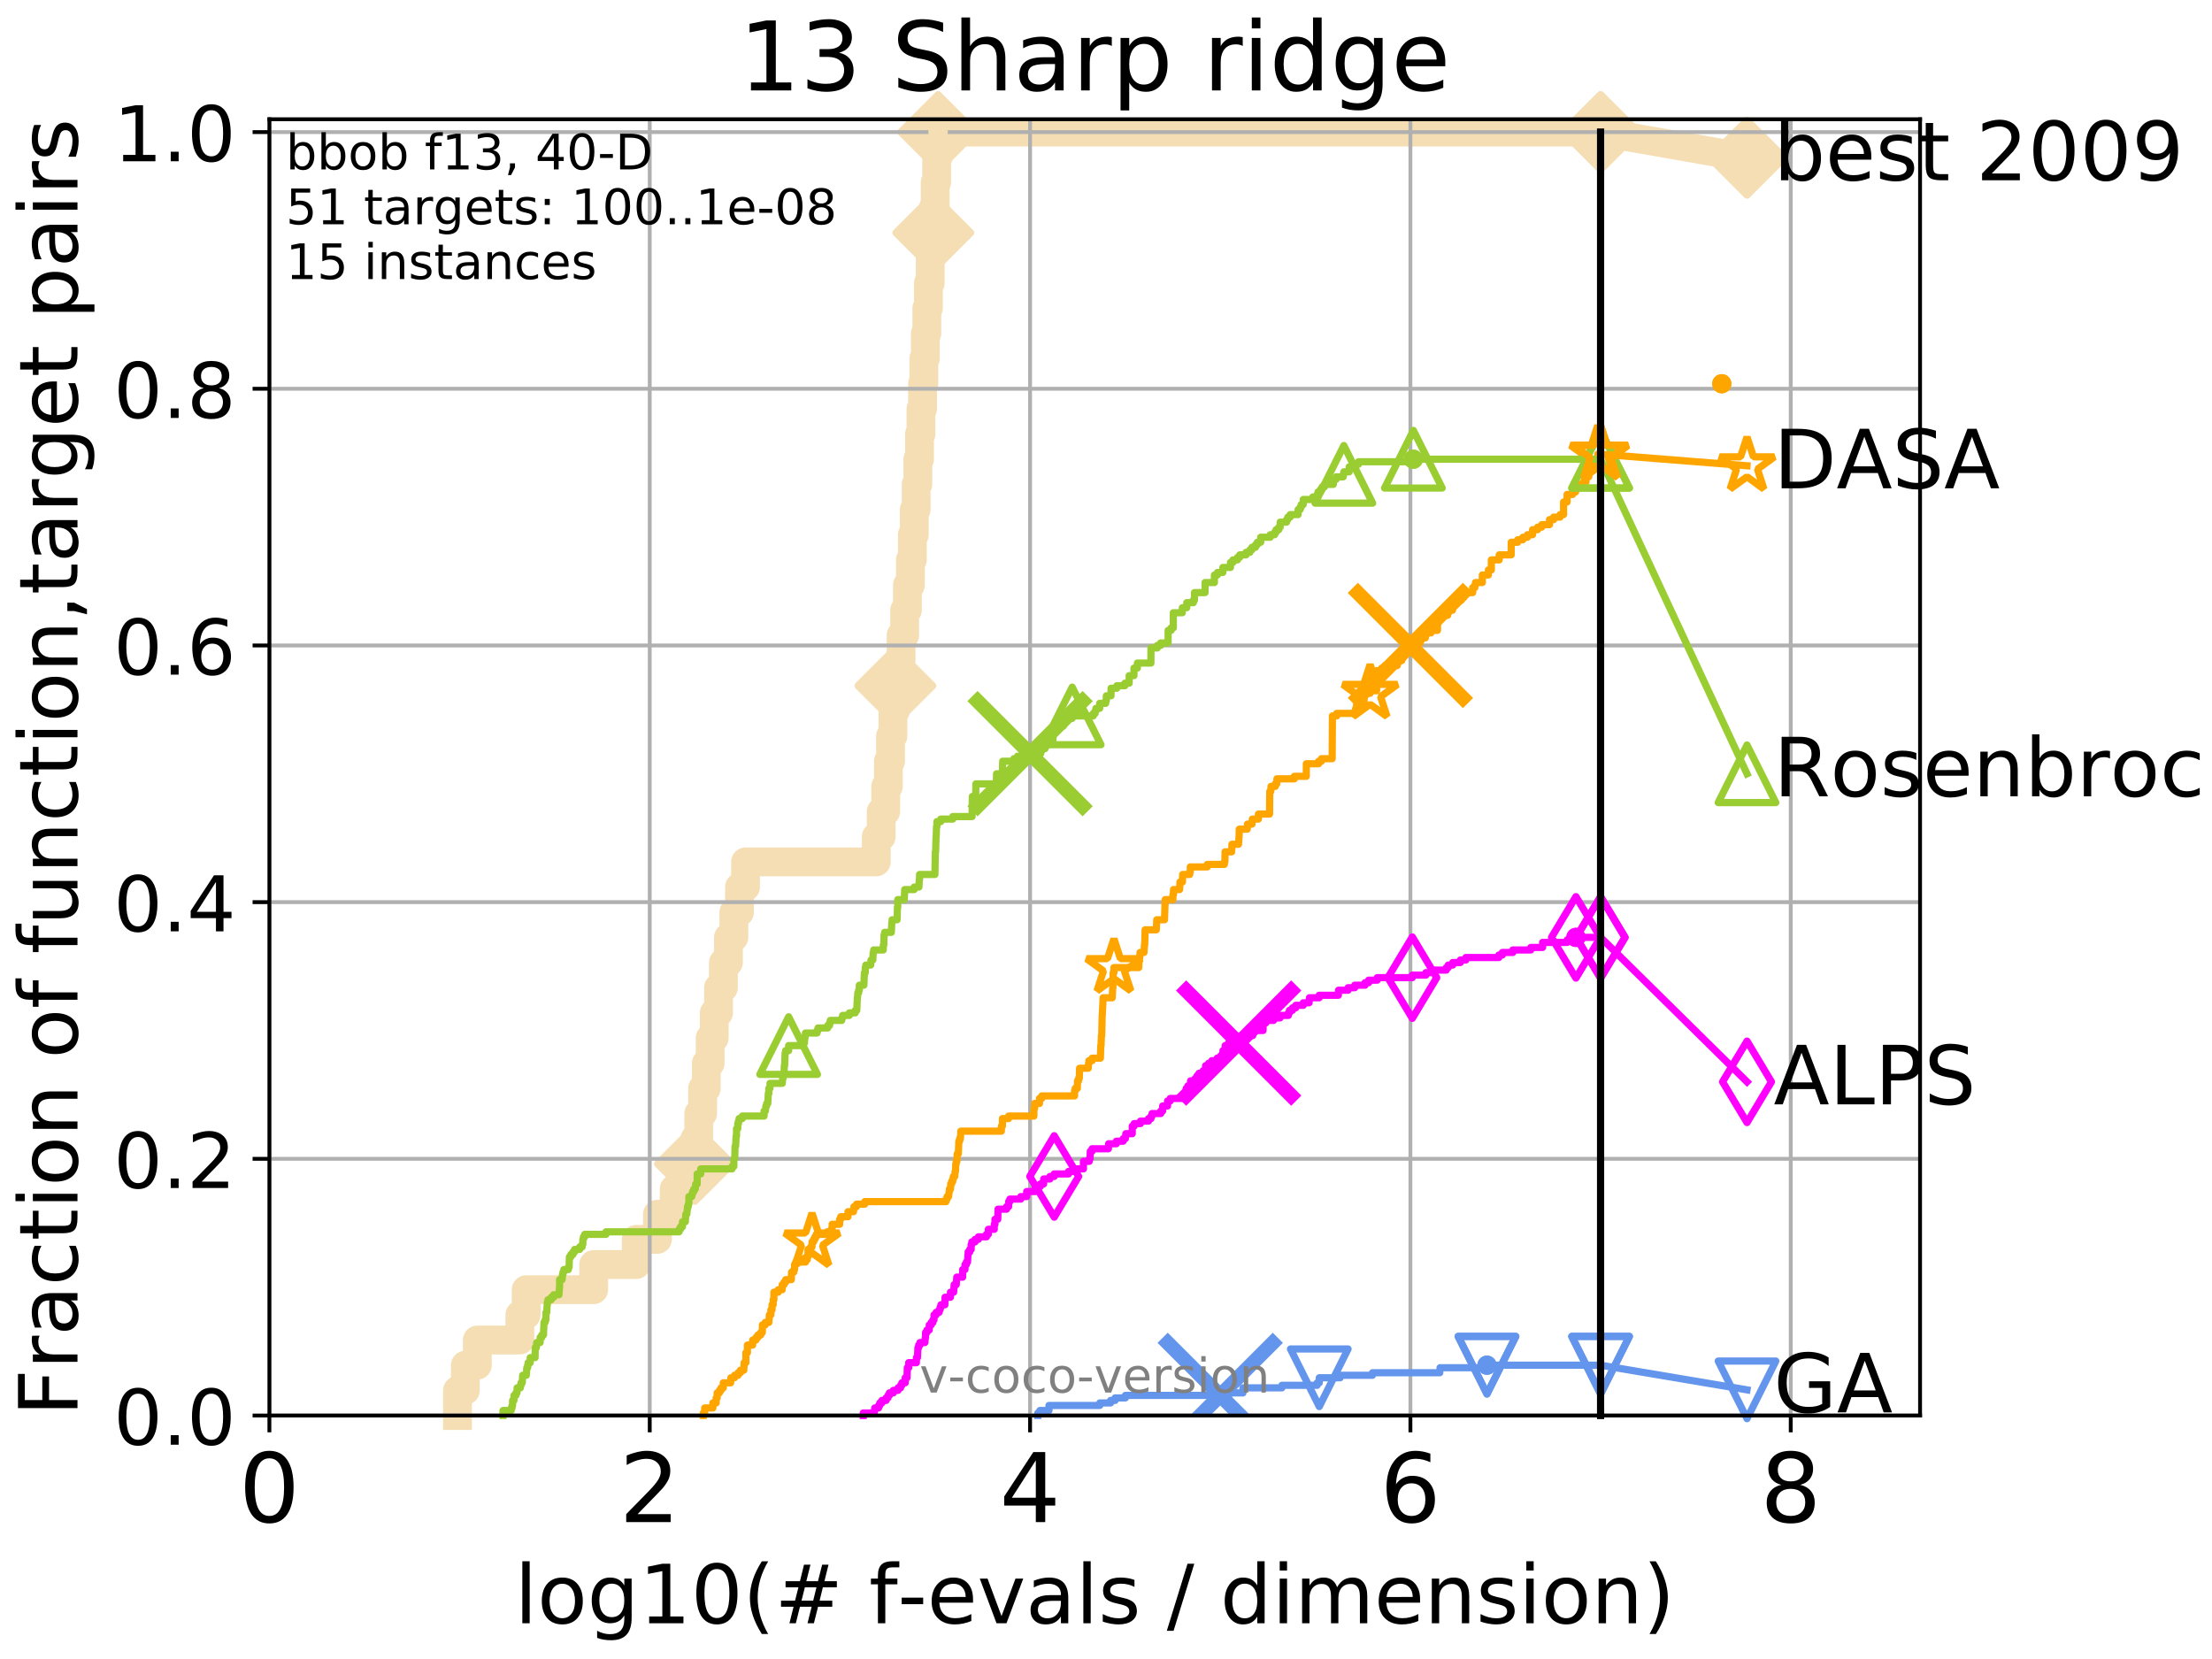 <?xml version="1.0" encoding="utf-8" standalone="no"?>
<!DOCTYPE svg PUBLIC "-//W3C//DTD SVG 1.1//EN"
  "http://www.w3.org/Graphics/SVG/1.1/DTD/svg11.dtd">
<!-- Created with matplotlib (http://matplotlib.org/) -->
<svg height="345.6pt" version="1.1" viewBox="0 0 460.8 345.6" width="460.8pt" xmlns="http://www.w3.org/2000/svg" xmlns:xlink="http://www.w3.org/1999/xlink">
 <defs>
  <style type="text/css">
*{stroke-linecap:butt;stroke-linejoin:round;}
  </style>
 </defs>
 <g id="figure_1">
  <g id="patch_1">
   <path d="M 0 345.6 
L 460.8 345.6 
L 460.8 0 
L 0 0 
z
" style="fill:#ffffff;"/>
  </g>
  <g id="axes_1">
   <g id="patch_2">
    <path d="M 56.12 294.88 
L 399.984 294.88 
L 399.984 24.84 
L 56.12 24.84 
z
" style="fill:#ffffff;"/>
   </g>
   <g id="line2d_1">
    <path d="M 95.3 294.88 
L 95.3 289.638 
L 96.94 289.638 
L 96.94 284.395 
L 99.437 284.395 
L 99.437 279.153 
L 108.295 279.153 
L 108.295 273.91 
L 109.611 273.91 
L 109.611 268.668 
L 123.674 268.668 
L 123.674 263.425 
L 132.54 263.425 
L 132.54 258.183 
L 136.956 258.183 
L 136.956 252.94 
L 140.441 252.94 
L 140.441 247.698 
L 143.057 247.698 
L 143.057 242.455 
L 144.772 242.455 
L 144.772 237.213 
L 145.564 237.213 
L 145.564 231.97 
L 146.369 231.97 
L 146.369 226.728 
L 147.139 226.728 
L 147.139 221.485 
L 147.943 221.485 
L 147.943 216.243 
L 148.787 216.243 
L 148.787 211 
L 149.683 211 
L 149.683 205.758 
L 150.696 205.758 
L 150.696 200.515 
L 151.748 200.515 
L 151.748 195.273 
L 152.879 195.273 
L 152.879 190.03 
L 154.052 190.03 
L 154.052 184.788 
L 155.309 184.788 
L 155.309 179.546 
L 182.544 179.546 
L 182.544 174.303 
L 183.568 174.303 
L 183.568 169.061 
L 184.513 169.061 
L 184.513 163.818 
L 185.064 163.818 
L 185.064 158.576 
L 185.518 158.576 
L 185.518 153.333 
L 186.017 153.333 
L 186.017 148.091 
L 186.524 148.091 
L 186.524 142.848 
L 187.143 142.848 
L 187.143 137.606 
L 187.712 137.606 
L 187.712 132.363 
L 188.454 132.363 
L 188.454 127.121 
L 189.029 127.121 
L 189.029 121.878 
L 189.659 121.878 
L 189.659 116.636 
L 190.06 116.636 
L 190.06 111.393 
L 190.466 111.393 
L 190.466 106.151 
L 190.854 106.151 
L 190.854 100.908 
L 191.206 100.908 
L 191.206 95.666 
L 191.55 95.666 
L 191.55 90.423 
L 191.856 90.423 
L 191.856 85.181 
L 192.182 85.181 
L 192.182 79.938 
L 192.458 79.938 
L 192.458 74.696 
L 192.76 74.696 
L 192.76 69.453 
L 193.075 69.453 
L 193.075 64.211 
L 193.406 64.211 
L 193.406 58.969 
L 193.783 58.969 
L 193.783 53.726 
L 194.092 53.726 
L 194.092 48.484 
L 194.43 48.484 
L 194.43 43.241 
L 194.82 43.241 
L 194.82 37.999 
L 195.119 37.999 
L 195.119 32.756 
L 195.435 32.756 
L 195.435 27.514 
L 333.43 27.514 
" style="fill:none;stroke:#f5deb3;stroke-linecap:square;stroke-width:6;"/>
   </g>
   <g id="line2d_2">
    <defs>
     <path d="M -0 7.778 
L 7.778 0 
L 0 -7.778 
L -7.778 -0 
z
" id="m677248ba6f" style="stroke:#f5deb3;stroke-linejoin:miter;stroke-width:1.5;"/>
    </defs>
    <g>
     <use style="fill:#f5deb3;stroke:#f5deb3;stroke-linejoin:miter;stroke-width:1.5;" x="144.772" xlink:href="#m677248ba6f" y="242.455"/>
     <use style="fill:#f5deb3;stroke:#f5deb3;stroke-linejoin:miter;stroke-width:1.5;" x="186.524" xlink:href="#m677248ba6f" y="142.848"/>
     <use style="fill:#f5deb3;stroke:#f5deb3;stroke-linejoin:miter;stroke-width:1.5;" x="194.43" xlink:href="#m677248ba6f" y="48.484"/>
     <use style="fill:#f5deb3;stroke:#f5deb3;stroke-linejoin:miter;stroke-width:1.5;" x="195.435" xlink:href="#m677248ba6f" y="27.514"/>
     <use style="fill:#f5deb3;stroke:#f5deb3;stroke-linejoin:miter;stroke-width:1.5;" x="333.43" xlink:href="#m677248ba6f" y="27.514"/>
    </g>
   </g>
   <g id="line2d_3">
    <path style="fill:none;stroke:#f5deb3;stroke-linecap:square;stroke-width:6;"/>
    <g/>
   </g>
   <g id="line2d_4">
    <path d="M 333.43 27.514 
L 363.934 32.861 
" style="fill:none;stroke:#f5deb3;stroke-linecap:square;stroke-width:6;"/>
    <g>
     <use style="fill:#f5deb3;stroke:#f5deb3;stroke-linejoin:miter;stroke-width:1.5;" x="333.43" xlink:href="#m677248ba6f" y="27.514"/>
     <use style="fill:#f5deb3;stroke:#f5deb3;stroke-linejoin:miter;stroke-width:1.5;" x="363.934" xlink:href="#m677248ba6f" y="32.861"/>
    </g>
   </g>
   <g id="matplotlib.axis_1">
    <g id="xtick_1">
     <g id="line2d_5">
      <path clip-path="url(#p6bbacf7e18)" d="M 56.12 294.88 
L 56.12 24.84 
" style="fill:none;stroke:#b0b0b0;stroke-linecap:square;stroke-width:0.8;"/>
     </g>
     <g id="line2d_6">
      <defs>
       <path d="M 0 0 
L 0 3.5 
" id="m435f6b4d01" style="stroke:#000000;stroke-width:0.8;"/>
      </defs>
      <g>
       <use style="stroke:#000000;stroke-width:0.8;" x="56.12" xlink:href="#m435f6b4d01" y="294.88"/>
      </g>
     </g>
     <g id="text_1">
      <!-- 0 -->
      <defs>
       <path d="M 31.781 66.406 
Q 24.172 66.406 20.328 58.906 
Q 16.5 51.422 16.5 36.375 
Q 16.5 21.391 20.328 13.891 
Q 24.172 6.391 31.781 6.391 
Q 39.453 6.391 43.281 13.891 
Q 47.125 21.391 47.125 36.375 
Q 47.125 51.422 43.281 58.906 
Q 39.453 66.406 31.781 66.406 
z
M 31.781 74.219 
Q 44.047 74.219 50.516 64.516 
Q 56.984 54.828 56.984 36.375 
Q 56.984 17.969 50.516 8.266 
Q 44.047 -1.422 31.781 -1.422 
Q 19.531 -1.422 13.062 8.266 
Q 6.594 17.969 6.594 36.375 
Q 6.594 54.828 13.062 64.516 
Q 19.531 74.219 31.781 74.219 
z
" id="DejaVuSans-30"/>
      </defs>
      <g transform="translate(49.758 317.077)scale(0.2 -0.2)">
       <use xlink:href="#DejaVuSans-30"/>
      </g>
     </g>
    </g>
    <g id="xtick_2">
     <g id="line2d_7">
      <path clip-path="url(#p6bbacf7e18)" d="M 135.351 294.88 
L 135.351 24.84 
" style="fill:none;stroke:#b0b0b0;stroke-linecap:square;stroke-width:0.8;"/>
     </g>
     <g id="line2d_8">
      <g>
       <use style="stroke:#000000;stroke-width:0.8;" x="135.351" xlink:href="#m435f6b4d01" y="294.88"/>
      </g>
     </g>
     <g id="text_2">
      <!-- 2 -->
      <defs>
       <path d="M 19.188 8.297 
L 53.609 8.297 
L 53.609 0 
L 7.328 0 
L 7.328 8.297 
Q 12.938 14.109 22.625 23.891 
Q 32.328 33.688 34.812 36.531 
Q 39.547 41.844 41.422 45.531 
Q 43.312 49.219 43.312 52.781 
Q 43.312 58.594 39.234 62.25 
Q 35.156 65.922 28.609 65.922 
Q 23.969 65.922 18.812 64.312 
Q 13.672 62.703 7.812 59.422 
L 7.812 69.391 
Q 13.766 71.781 18.938 73 
Q 24.125 74.219 28.422 74.219 
Q 39.75 74.219 46.484 68.547 
Q 53.219 62.891 53.219 53.422 
Q 53.219 48.922 51.531 44.891 
Q 49.859 40.875 45.406 35.406 
Q 44.188 33.984 37.641 27.219 
Q 31.109 20.453 19.188 8.297 
z
" id="DejaVuSans-32"/>
      </defs>
      <g transform="translate(128.989 317.077)scale(0.2 -0.2)">
       <use xlink:href="#DejaVuSans-32"/>
      </g>
     </g>
    </g>
    <g id="xtick_3">
     <g id="line2d_9">
      <path clip-path="url(#p6bbacf7e18)" d="M 214.583 294.88 
L 214.583 24.84 
" style="fill:none;stroke:#b0b0b0;stroke-linecap:square;stroke-width:0.8;"/>
     </g>
     <g id="line2d_10">
      <g>
       <use style="stroke:#000000;stroke-width:0.8;" x="214.583" xlink:href="#m435f6b4d01" y="294.88"/>
      </g>
     </g>
     <g id="text_3">
      <!-- 4 -->
      <defs>
       <path d="M 37.797 64.312 
L 12.891 25.391 
L 37.797 25.391 
z
M 35.203 72.906 
L 47.609 72.906 
L 47.609 25.391 
L 58.016 25.391 
L 58.016 17.188 
L 47.609 17.188 
L 47.609 0 
L 37.797 0 
L 37.797 17.188 
L 4.891 17.188 
L 4.891 26.703 
z
" id="DejaVuSans-34"/>
      </defs>
      <g transform="translate(208.22 317.077)scale(0.2 -0.2)">
       <use xlink:href="#DejaVuSans-34"/>
      </g>
     </g>
    </g>
    <g id="xtick_4">
     <g id="line2d_11">
      <path clip-path="url(#p6bbacf7e18)" d="M 293.814 294.88 
L 293.814 24.84 
" style="fill:none;stroke:#b0b0b0;stroke-linecap:square;stroke-width:0.8;"/>
     </g>
     <g id="line2d_12">
      <g>
       <use style="stroke:#000000;stroke-width:0.8;" x="293.814" xlink:href="#m435f6b4d01" y="294.88"/>
      </g>
     </g>
     <g id="text_4">
      <!-- 6 -->
      <defs>
       <path d="M 33.016 40.375 
Q 26.375 40.375 22.484 35.828 
Q 18.609 31.297 18.609 23.391 
Q 18.609 15.531 22.484 10.953 
Q 26.375 6.391 33.016 6.391 
Q 39.656 6.391 43.531 10.953 
Q 47.406 15.531 47.406 23.391 
Q 47.406 31.297 43.531 35.828 
Q 39.656 40.375 33.016 40.375 
z
M 52.594 71.297 
L 52.594 62.312 
Q 48.875 64.062 45.094 64.984 
Q 41.312 65.922 37.594 65.922 
Q 27.828 65.922 22.672 59.328 
Q 17.531 52.734 16.797 39.406 
Q 19.672 43.656 24.016 45.922 
Q 28.375 48.188 33.594 48.188 
Q 44.578 48.188 50.953 41.516 
Q 57.328 34.859 57.328 23.391 
Q 57.328 12.156 50.688 5.359 
Q 44.047 -1.422 33.016 -1.422 
Q 20.359 -1.422 13.672 8.266 
Q 6.984 17.969 6.984 36.375 
Q 6.984 53.656 15.188 63.938 
Q 23.391 74.219 37.203 74.219 
Q 40.922 74.219 44.703 73.484 
Q 48.484 72.75 52.594 71.297 
z
" id="DejaVuSans-36"/>
      </defs>
      <g transform="translate(287.452 317.077)scale(0.2 -0.2)">
       <use xlink:href="#DejaVuSans-36"/>
      </g>
     </g>
    </g>
    <g id="xtick_5">
     <g id="line2d_13">
      <path clip-path="url(#p6bbacf7e18)" d="M 373.045 294.88 
L 373.045 24.84 
" style="fill:none;stroke:#b0b0b0;stroke-linecap:square;stroke-width:0.8;"/>
     </g>
     <g id="line2d_14">
      <g>
       <use style="stroke:#000000;stroke-width:0.8;" x="373.045" xlink:href="#m435f6b4d01" y="294.88"/>
      </g>
     </g>
     <g id="text_5">
      <!-- 8 -->
      <defs>
       <path d="M 31.781 34.625 
Q 24.75 34.625 20.719 30.859 
Q 16.703 27.094 16.703 20.516 
Q 16.703 13.922 20.719 10.156 
Q 24.75 6.391 31.781 6.391 
Q 38.812 6.391 42.859 10.172 
Q 46.922 13.969 46.922 20.516 
Q 46.922 27.094 42.891 30.859 
Q 38.875 34.625 31.781 34.625 
z
M 21.922 38.812 
Q 15.578 40.375 12.031 44.719 
Q 8.5 49.078 8.5 55.328 
Q 8.5 64.062 14.719 69.141 
Q 20.953 74.219 31.781 74.219 
Q 42.672 74.219 48.875 69.141 
Q 55.078 64.062 55.078 55.328 
Q 55.078 49.078 51.531 44.719 
Q 48 40.375 41.703 38.812 
Q 48.828 37.156 52.797 32.312 
Q 56.781 27.484 56.781 20.516 
Q 56.781 9.906 50.312 4.234 
Q 43.844 -1.422 31.781 -1.422 
Q 19.734 -1.422 13.25 4.234 
Q 6.781 9.906 6.781 20.516 
Q 6.781 27.484 10.781 32.312 
Q 14.797 37.156 21.922 38.812 
z
M 18.312 54.391 
Q 18.312 48.734 21.844 45.562 
Q 25.391 42.391 31.781 42.391 
Q 38.141 42.391 41.719 45.562 
Q 45.312 48.734 45.312 54.391 
Q 45.312 60.062 41.719 63.234 
Q 38.141 66.406 31.781 66.406 
Q 25.391 66.406 21.844 63.234 
Q 18.312 60.062 18.312 54.391 
z
" id="DejaVuSans-38"/>
      </defs>
      <g transform="translate(366.683 317.077)scale(0.2 -0.2)">
       <use xlink:href="#DejaVuSans-38"/>
      </g>
     </g>
    </g>
    <g id="text_6">
     <!-- log10(# f-evals / dimension) -->
     <defs>
      <path d="M 9.422 75.984 
L 18.406 75.984 
L 18.406 0 
L 9.422 0 
z
" id="DejaVuSans-6c"/>
      <path d="M 30.609 48.391 
Q 23.391 48.391 19.188 42.75 
Q 14.984 37.109 14.984 27.297 
Q 14.984 17.484 19.156 11.844 
Q 23.344 6.203 30.609 6.203 
Q 37.797 6.203 41.984 11.859 
Q 46.188 17.531 46.188 27.297 
Q 46.188 37.016 41.984 42.703 
Q 37.797 48.391 30.609 48.391 
z
M 30.609 56 
Q 42.328 56 49.016 48.375 
Q 55.719 40.766 55.719 27.297 
Q 55.719 13.875 49.016 6.219 
Q 42.328 -1.422 30.609 -1.422 
Q 18.844 -1.422 12.172 6.219 
Q 5.516 13.875 5.516 27.297 
Q 5.516 40.766 12.172 48.375 
Q 18.844 56 30.609 56 
z
" id="DejaVuSans-6f"/>
      <path d="M 45.406 27.984 
Q 45.406 37.75 41.375 43.109 
Q 37.359 48.484 30.078 48.484 
Q 22.859 48.484 18.828 43.109 
Q 14.797 37.75 14.797 27.984 
Q 14.797 18.266 18.828 12.891 
Q 22.859 7.516 30.078 7.516 
Q 37.359 7.516 41.375 12.891 
Q 45.406 18.266 45.406 27.984 
z
M 54.391 6.781 
Q 54.391 -7.172 48.188 -13.984 
Q 42 -20.797 29.203 -20.797 
Q 24.469 -20.797 20.266 -20.094 
Q 16.062 -19.391 12.109 -17.922 
L 12.109 -9.188 
Q 16.062 -11.328 19.922 -12.344 
Q 23.781 -13.375 27.781 -13.375 
Q 36.625 -13.375 41.016 -8.766 
Q 45.406 -4.156 45.406 5.172 
L 45.406 9.625 
Q 42.625 4.781 38.281 2.391 
Q 33.938 0 27.875 0 
Q 17.828 0 11.672 7.656 
Q 5.516 15.328 5.516 27.984 
Q 5.516 40.672 11.672 48.328 
Q 17.828 56 27.875 56 
Q 33.938 56 38.281 53.609 
Q 42.625 51.219 45.406 46.391 
L 45.406 54.688 
L 54.391 54.688 
z
" id="DejaVuSans-67"/>
      <path d="M 12.406 8.297 
L 28.516 8.297 
L 28.516 63.922 
L 10.984 60.406 
L 10.984 69.391 
L 28.422 72.906 
L 38.281 72.906 
L 38.281 8.297 
L 54.391 8.297 
L 54.391 0 
L 12.406 0 
z
" id="DejaVuSans-31"/>
      <path d="M 31 75.875 
Q 24.469 64.656 21.281 53.656 
Q 18.109 42.672 18.109 31.391 
Q 18.109 20.125 21.312 9.062 
Q 24.516 -2 31 -13.188 
L 23.188 -13.188 
Q 15.875 -1.703 12.234 9.375 
Q 8.594 20.453 8.594 31.391 
Q 8.594 42.281 12.203 53.312 
Q 15.828 64.359 23.188 75.875 
z
" id="DejaVuSans-28"/>
      <path d="M 51.125 44 
L 36.922 44 
L 32.812 27.688 
L 47.125 27.688 
z
M 43.797 71.781 
L 38.719 51.516 
L 52.984 51.516 
L 58.109 71.781 
L 65.922 71.781 
L 60.891 51.516 
L 76.125 51.516 
L 76.125 44 
L 58.984 44 
L 54.984 27.688 
L 70.516 27.688 
L 70.516 20.219 
L 53.078 20.219 
L 48 0 
L 40.188 0 
L 45.219 20.219 
L 30.906 20.219 
L 25.875 0 
L 18.016 0 
L 23.094 20.219 
L 7.719 20.219 
L 7.719 27.688 
L 24.906 27.688 
L 29 44 
L 13.281 44 
L 13.281 51.516 
L 30.906 51.516 
L 35.891 71.781 
z
" id="DejaVuSans-23"/>
      <path id="DejaVuSans-20"/>
      <path d="M 37.109 75.984 
L 37.109 68.5 
L 28.516 68.5 
Q 23.688 68.5 21.797 66.547 
Q 19.922 64.594 19.922 59.516 
L 19.922 54.688 
L 34.719 54.688 
L 34.719 47.703 
L 19.922 47.703 
L 19.922 0 
L 10.891 0 
L 10.891 47.703 
L 2.297 47.703 
L 2.297 54.688 
L 10.891 54.688 
L 10.891 58.5 
Q 10.891 67.625 15.141 71.797 
Q 19.391 75.984 28.609 75.984 
z
" id="DejaVuSans-66"/>
      <path d="M 4.891 31.391 
L 31.203 31.391 
L 31.203 23.391 
L 4.891 23.391 
z
" id="DejaVuSans-2d"/>
      <path d="M 56.203 29.594 
L 56.203 25.203 
L 14.891 25.203 
Q 15.484 15.922 20.484 11.062 
Q 25.484 6.203 34.422 6.203 
Q 39.594 6.203 44.453 7.469 
Q 49.312 8.734 54.109 11.281 
L 54.109 2.781 
Q 49.266 0.734 44.188 -0.344 
Q 39.109 -1.422 33.891 -1.422 
Q 20.797 -1.422 13.156 6.188 
Q 5.516 13.812 5.516 26.812 
Q 5.516 40.234 12.766 48.109 
Q 20.016 56 32.328 56 
Q 43.359 56 49.781 48.891 
Q 56.203 41.797 56.203 29.594 
z
M 47.219 32.234 
Q 47.125 39.594 43.094 43.984 
Q 39.062 48.391 32.422 48.391 
Q 24.906 48.391 20.391 44.141 
Q 15.875 39.891 15.188 32.172 
z
" id="DejaVuSans-65"/>
      <path d="M 2.984 54.688 
L 12.5 54.688 
L 29.594 8.797 
L 46.688 54.688 
L 56.203 54.688 
L 35.688 0 
L 23.484 0 
z
" id="DejaVuSans-76"/>
      <path d="M 34.281 27.484 
Q 23.391 27.484 19.188 25 
Q 14.984 22.516 14.984 16.5 
Q 14.984 11.719 18.141 8.906 
Q 21.297 6.109 26.703 6.109 
Q 34.188 6.109 38.703 11.406 
Q 43.219 16.703 43.219 25.484 
L 43.219 27.484 
z
M 52.203 31.203 
L 52.203 0 
L 43.219 0 
L 43.219 8.297 
Q 40.141 3.328 35.547 0.953 
Q 30.953 -1.422 24.312 -1.422 
Q 15.922 -1.422 10.953 3.297 
Q 6 8.016 6 15.922 
Q 6 25.141 12.172 29.828 
Q 18.359 34.516 30.609 34.516 
L 43.219 34.516 
L 43.219 35.406 
Q 43.219 41.609 39.141 45 
Q 35.062 48.391 27.688 48.391 
Q 23 48.391 18.547 47.266 
Q 14.109 46.141 10.016 43.891 
L 10.016 52.203 
Q 14.938 54.109 19.578 55.047 
Q 24.219 56 28.609 56 
Q 40.484 56 46.344 49.844 
Q 52.203 43.703 52.203 31.203 
z
" id="DejaVuSans-61"/>
      <path d="M 44.281 53.078 
L 44.281 44.578 
Q 40.484 46.531 36.375 47.5 
Q 32.281 48.484 27.875 48.484 
Q 21.188 48.484 17.844 46.438 
Q 14.5 44.391 14.5 40.281 
Q 14.5 37.156 16.891 35.375 
Q 19.281 33.594 26.516 31.984 
L 29.594 31.297 
Q 39.156 29.25 43.188 25.516 
Q 47.219 21.781 47.219 15.094 
Q 47.219 7.469 41.188 3.016 
Q 35.156 -1.422 24.609 -1.422 
Q 20.219 -1.422 15.453 -0.562 
Q 10.688 0.297 5.422 2 
L 5.422 11.281 
Q 10.406 8.688 15.234 7.391 
Q 20.062 6.109 24.812 6.109 
Q 31.156 6.109 34.562 8.281 
Q 37.984 10.453 37.984 14.406 
Q 37.984 18.062 35.516 20.016 
Q 33.062 21.969 24.703 23.781 
L 21.578 24.516 
Q 13.234 26.266 9.516 29.906 
Q 5.812 33.547 5.812 39.891 
Q 5.812 47.609 11.281 51.797 
Q 16.75 56 26.812 56 
Q 31.781 56 36.172 55.266 
Q 40.578 54.547 44.281 53.078 
z
" id="DejaVuSans-73"/>
      <path d="M 25.391 72.906 
L 33.688 72.906 
L 8.297 -9.281 
L 0 -9.281 
z
" id="DejaVuSans-2f"/>
      <path d="M 45.406 46.391 
L 45.406 75.984 
L 54.391 75.984 
L 54.391 0 
L 45.406 0 
L 45.406 8.203 
Q 42.578 3.328 38.25 0.953 
Q 33.938 -1.422 27.875 -1.422 
Q 17.969 -1.422 11.734 6.484 
Q 5.516 14.406 5.516 27.297 
Q 5.516 40.188 11.734 48.094 
Q 17.969 56 27.875 56 
Q 33.938 56 38.25 53.625 
Q 42.578 51.266 45.406 46.391 
z
M 14.797 27.297 
Q 14.797 17.391 18.875 11.75 
Q 22.953 6.109 30.078 6.109 
Q 37.203 6.109 41.297 11.75 
Q 45.406 17.391 45.406 27.297 
Q 45.406 37.203 41.297 42.844 
Q 37.203 48.484 30.078 48.484 
Q 22.953 48.484 18.875 42.844 
Q 14.797 37.203 14.797 27.297 
z
" id="DejaVuSans-64"/>
      <path d="M 9.422 54.688 
L 18.406 54.688 
L 18.406 0 
L 9.422 0 
z
M 9.422 75.984 
L 18.406 75.984 
L 18.406 64.594 
L 9.422 64.594 
z
" id="DejaVuSans-69"/>
      <path d="M 52 44.188 
Q 55.375 50.25 60.062 53.125 
Q 64.75 56 71.094 56 
Q 79.641 56 84.281 50.016 
Q 88.922 44.047 88.922 33.016 
L 88.922 0 
L 79.891 0 
L 79.891 32.719 
Q 79.891 40.578 77.094 44.375 
Q 74.312 48.188 68.609 48.188 
Q 61.625 48.188 57.562 43.547 
Q 53.516 38.922 53.516 30.906 
L 53.516 0 
L 44.484 0 
L 44.484 32.719 
Q 44.484 40.625 41.703 44.406 
Q 38.922 48.188 33.109 48.188 
Q 26.219 48.188 22.156 43.531 
Q 18.109 38.875 18.109 30.906 
L 18.109 0 
L 9.078 0 
L 9.078 54.688 
L 18.109 54.688 
L 18.109 46.188 
Q 21.188 51.219 25.484 53.609 
Q 29.781 56 35.688 56 
Q 41.656 56 45.828 52.969 
Q 50 49.953 52 44.188 
z
" id="DejaVuSans-6d"/>
      <path d="M 54.891 33.016 
L 54.891 0 
L 45.906 0 
L 45.906 32.719 
Q 45.906 40.484 42.875 44.328 
Q 39.844 48.188 33.797 48.188 
Q 26.516 48.188 22.312 43.547 
Q 18.109 38.922 18.109 30.906 
L 18.109 0 
L 9.078 0 
L 9.078 54.688 
L 18.109 54.688 
L 18.109 46.188 
Q 21.344 51.125 25.703 53.562 
Q 30.078 56 35.797 56 
Q 45.219 56 50.047 50.172 
Q 54.891 44.344 54.891 33.016 
z
" id="DejaVuSans-6e"/>
      <path d="M 8.016 75.875 
L 15.828 75.875 
Q 23.141 64.359 26.781 53.312 
Q 30.422 42.281 30.422 31.391 
Q 30.422 20.453 26.781 9.375 
Q 23.141 -1.703 15.828 -13.188 
L 8.016 -13.188 
Q 14.5 -2 17.703 9.062 
Q 20.906 20.125 20.906 31.391 
Q 20.906 42.672 17.703 53.656 
Q 14.5 64.656 8.016 75.875 
z
" id="DejaVuSans-29"/>
     </defs>
     <g transform="translate(107.211 338.154)scale(0.17 -0.17)">
      <use xlink:href="#DejaVuSans-6c"/>
      <use x="27.783" xlink:href="#DejaVuSans-6f"/>
      <use x="88.965" xlink:href="#DejaVuSans-67"/>
      <use x="152.441" xlink:href="#DejaVuSans-31"/>
      <use x="216.064" xlink:href="#DejaVuSans-30"/>
      <use x="279.688" xlink:href="#DejaVuSans-28"/>
      <use x="318.701" xlink:href="#DejaVuSans-23"/>
      <use x="402.49" xlink:href="#DejaVuSans-20"/>
      <use x="434.277" xlink:href="#DejaVuSans-66"/>
      <use x="469.404" xlink:href="#DejaVuSans-2d"/>
      <use x="505.488" xlink:href="#DejaVuSans-65"/>
      <use x="567.012" xlink:href="#DejaVuSans-76"/>
      <use x="626.191" xlink:href="#DejaVuSans-61"/>
      <use x="687.471" xlink:href="#DejaVuSans-6c"/>
      <use x="715.254" xlink:href="#DejaVuSans-73"/>
      <use x="767.354" xlink:href="#DejaVuSans-20"/>
      <use x="799.141" xlink:href="#DejaVuSans-2f"/>
      <use x="832.832" xlink:href="#DejaVuSans-20"/>
      <use x="864.619" xlink:href="#DejaVuSans-64"/>
      <use x="928.096" xlink:href="#DejaVuSans-69"/>
      <use x="955.879" xlink:href="#DejaVuSans-6d"/>
      <use x="1053.291" xlink:href="#DejaVuSans-65"/>
      <use x="1114.814" xlink:href="#DejaVuSans-6e"/>
      <use x="1178.193" xlink:href="#DejaVuSans-73"/>
      <use x="1230.293" xlink:href="#DejaVuSans-69"/>
      <use x="1258.076" xlink:href="#DejaVuSans-6f"/>
      <use x="1319.258" xlink:href="#DejaVuSans-6e"/>
      <use x="1382.637" xlink:href="#DejaVuSans-29"/>
     </g>
    </g>
   </g>
   <g id="matplotlib.axis_2">
    <g id="ytick_1">
     <g id="line2d_15">
      <path clip-path="url(#p6bbacf7e18)" d="M 56.12 294.88 
L 399.984 294.88 
" style="fill:none;stroke:#b0b0b0;stroke-linecap:square;stroke-width:0.8;"/>
     </g>
     <g id="line2d_16">
      <defs>
       <path d="M 0 0 
L -3.5 0 
" id="mba72b7477f" style="stroke:#000000;stroke-width:0.8;"/>
      </defs>
      <g>
       <use style="stroke:#000000;stroke-width:0.8;" x="56.12" xlink:href="#mba72b7477f" y="294.88"/>
      </g>
     </g>
     <g id="text_7">
      <!-- 0.0 -->
      <defs>
       <path d="M 10.688 12.406 
L 21 12.406 
L 21 0 
L 10.688 0 
z
" id="DejaVuSans-2e"/>
      </defs>
      <g transform="translate(23.675 300.959)scale(0.16 -0.16)">
       <use xlink:href="#DejaVuSans-30"/>
       <use x="63.623" xlink:href="#DejaVuSans-2e"/>
       <use x="95.41" xlink:href="#DejaVuSans-30"/>
      </g>
     </g>
    </g>
    <g id="ytick_2">
     <g id="line2d_17">
      <path clip-path="url(#p6bbacf7e18)" d="M 56.12 241.407 
L 399.984 241.407 
" style="fill:none;stroke:#b0b0b0;stroke-linecap:square;stroke-width:0.8;"/>
     </g>
     <g id="line2d_18">
      <g>
       <use style="stroke:#000000;stroke-width:0.8;" x="56.12" xlink:href="#mba72b7477f" y="241.407"/>
      </g>
     </g>
     <g id="text_8">
      <!-- 0.2 -->
      <g transform="translate(23.675 247.485)scale(0.16 -0.16)">
       <use xlink:href="#DejaVuSans-30"/>
       <use x="63.623" xlink:href="#DejaVuSans-2e"/>
       <use x="95.41" xlink:href="#DejaVuSans-32"/>
      </g>
     </g>
    </g>
    <g id="ytick_3">
     <g id="line2d_19">
      <path clip-path="url(#p6bbacf7e18)" d="M 56.12 187.933 
L 399.984 187.933 
" style="fill:none;stroke:#b0b0b0;stroke-linecap:square;stroke-width:0.8;"/>
     </g>
     <g id="line2d_20">
      <g>
       <use style="stroke:#000000;stroke-width:0.8;" x="56.12" xlink:href="#mba72b7477f" y="187.933"/>
      </g>
     </g>
     <g id="text_9">
      <!-- 0.4 -->
      <g transform="translate(23.675 194.012)scale(0.16 -0.16)">
       <use xlink:href="#DejaVuSans-30"/>
       <use x="63.623" xlink:href="#DejaVuSans-2e"/>
       <use x="95.41" xlink:href="#DejaVuSans-34"/>
      </g>
     </g>
    </g>
    <g id="ytick_4">
     <g id="line2d_21">
      <path clip-path="url(#p6bbacf7e18)" d="M 56.12 134.46 
L 399.984 134.46 
" style="fill:none;stroke:#b0b0b0;stroke-linecap:square;stroke-width:0.8;"/>
     </g>
     <g id="line2d_22">
      <g>
       <use style="stroke:#000000;stroke-width:0.8;" x="56.12" xlink:href="#mba72b7477f" y="134.46"/>
      </g>
     </g>
     <g id="text_10">
      <!-- 0.6 -->
      <g transform="translate(23.675 140.539)scale(0.16 -0.16)">
       <use xlink:href="#DejaVuSans-30"/>
       <use x="63.623" xlink:href="#DejaVuSans-2e"/>
       <use x="95.41" xlink:href="#DejaVuSans-36"/>
      </g>
     </g>
    </g>
    <g id="ytick_5">
     <g id="line2d_23">
      <path clip-path="url(#p6bbacf7e18)" d="M 56.12 80.987 
L 399.984 80.987 
" style="fill:none;stroke:#b0b0b0;stroke-linecap:square;stroke-width:0.8;"/>
     </g>
     <g id="line2d_24">
      <g>
       <use style="stroke:#000000;stroke-width:0.8;" x="56.12" xlink:href="#mba72b7477f" y="80.987"/>
      </g>
     </g>
     <g id="text_11">
      <!-- 0.8 -->
      <g transform="translate(23.675 87.066)scale(0.16 -0.16)">
       <use xlink:href="#DejaVuSans-30"/>
       <use x="63.623" xlink:href="#DejaVuSans-2e"/>
       <use x="95.41" xlink:href="#DejaVuSans-38"/>
      </g>
     </g>
    </g>
    <g id="ytick_6">
     <g id="line2d_25">
      <path clip-path="url(#p6bbacf7e18)" d="M 56.12 27.514 
L 399.984 27.514 
" style="fill:none;stroke:#b0b0b0;stroke-linecap:square;stroke-width:0.8;"/>
     </g>
     <g id="line2d_26">
      <g>
       <use style="stroke:#000000;stroke-width:0.8;" x="56.12" xlink:href="#mba72b7477f" y="27.514"/>
      </g>
     </g>
     <g id="text_12">
      <!-- 1.0 -->
      <g transform="translate(23.675 33.592)scale(0.16 -0.16)">
       <use xlink:href="#DejaVuSans-31"/>
       <use x="63.623" xlink:href="#DejaVuSans-2e"/>
       <use x="95.41" xlink:href="#DejaVuSans-30"/>
      </g>
     </g>
    </g>
    <g id="text_13">
     <!-- Fraction of function,target pairs -->
     <defs>
      <path d="M 9.812 72.906 
L 51.703 72.906 
L 51.703 64.594 
L 19.672 64.594 
L 19.672 43.109 
L 48.578 43.109 
L 48.578 34.812 
L 19.672 34.812 
L 19.672 0 
L 9.812 0 
z
" id="DejaVuSans-46"/>
      <path d="M 41.109 46.297 
Q 39.594 47.172 37.812 47.578 
Q 36.031 48 33.891 48 
Q 26.266 48 22.188 43.047 
Q 18.109 38.094 18.109 28.812 
L 18.109 0 
L 9.078 0 
L 9.078 54.688 
L 18.109 54.688 
L 18.109 46.188 
Q 20.953 51.172 25.484 53.578 
Q 30.031 56 36.531 56 
Q 37.453 56 38.578 55.875 
Q 39.703 55.766 41.062 55.516 
z
" id="DejaVuSans-72"/>
      <path d="M 48.781 52.594 
L 48.781 44.188 
Q 44.969 46.297 41.141 47.344 
Q 37.312 48.391 33.406 48.391 
Q 24.656 48.391 19.812 42.844 
Q 14.984 37.312 14.984 27.297 
Q 14.984 17.281 19.812 11.734 
Q 24.656 6.203 33.406 6.203 
Q 37.312 6.203 41.141 7.25 
Q 44.969 8.297 48.781 10.406 
L 48.781 2.094 
Q 45.016 0.344 40.984 -0.531 
Q 36.969 -1.422 32.422 -1.422 
Q 20.062 -1.422 12.781 6.344 
Q 5.516 14.109 5.516 27.297 
Q 5.516 40.672 12.859 48.328 
Q 20.219 56 33.016 56 
Q 37.156 56 41.109 55.141 
Q 45.062 54.297 48.781 52.594 
z
" id="DejaVuSans-63"/>
      <path d="M 18.312 70.219 
L 18.312 54.688 
L 36.812 54.688 
L 36.812 47.703 
L 18.312 47.703 
L 18.312 18.016 
Q 18.312 11.328 20.141 9.422 
Q 21.969 7.516 27.594 7.516 
L 36.812 7.516 
L 36.812 0 
L 27.594 0 
Q 17.188 0 13.234 3.875 
Q 9.281 7.766 9.281 18.016 
L 9.281 47.703 
L 2.688 47.703 
L 2.688 54.688 
L 9.281 54.688 
L 9.281 70.219 
z
" id="DejaVuSans-74"/>
      <path d="M 8.5 21.578 
L 8.5 54.688 
L 17.484 54.688 
L 17.484 21.922 
Q 17.484 14.156 20.5 10.266 
Q 23.531 6.391 29.594 6.391 
Q 36.859 6.391 41.078 11.031 
Q 45.312 15.672 45.312 23.688 
L 45.312 54.688 
L 54.297 54.688 
L 54.297 0 
L 45.312 0 
L 45.312 8.406 
Q 42.047 3.422 37.719 1 
Q 33.406 -1.422 27.688 -1.422 
Q 18.266 -1.422 13.375 4.438 
Q 8.5 10.297 8.5 21.578 
z
M 31.109 56 
z
" id="DejaVuSans-75"/>
      <path d="M 11.719 12.406 
L 22.016 12.406 
L 22.016 4 
L 14.016 -11.625 
L 7.719 -11.625 
L 11.719 4 
z
" id="DejaVuSans-2c"/>
      <path d="M 18.109 8.203 
L 18.109 -20.797 
L 9.078 -20.797 
L 9.078 54.688 
L 18.109 54.688 
L 18.109 46.391 
Q 20.953 51.266 25.266 53.625 
Q 29.594 56 35.594 56 
Q 45.562 56 51.781 48.094 
Q 58.016 40.188 58.016 27.297 
Q 58.016 14.406 51.781 6.484 
Q 45.562 -1.422 35.594 -1.422 
Q 29.594 -1.422 25.266 0.953 
Q 20.953 3.328 18.109 8.203 
z
M 48.688 27.297 
Q 48.688 37.203 44.609 42.844 
Q 40.531 48.484 33.406 48.484 
Q 26.266 48.484 22.188 42.844 
Q 18.109 37.203 18.109 27.297 
Q 18.109 17.391 22.188 11.75 
Q 26.266 6.109 33.406 6.109 
Q 40.531 6.109 44.609 11.75 
Q 48.688 17.391 48.688 27.297 
z
" id="DejaVuSans-70"/>
     </defs>
     <g transform="translate(16.14 294.999)rotate(-90)scale(0.17 -0.17)">
      <use xlink:href="#DejaVuSans-46"/>
      <use x="57.41" xlink:href="#DejaVuSans-72"/>
      <use x="98.523" xlink:href="#DejaVuSans-61"/>
      <use x="159.803" xlink:href="#DejaVuSans-63"/>
      <use x="214.783" xlink:href="#DejaVuSans-74"/>
      <use x="253.992" xlink:href="#DejaVuSans-69"/>
      <use x="281.775" xlink:href="#DejaVuSans-6f"/>
      <use x="342.957" xlink:href="#DejaVuSans-6e"/>
      <use x="406.336" xlink:href="#DejaVuSans-20"/>
      <use x="438.123" xlink:href="#DejaVuSans-6f"/>
      <use x="499.305" xlink:href="#DejaVuSans-66"/>
      <use x="534.51" xlink:href="#DejaVuSans-20"/>
      <use x="566.297" xlink:href="#DejaVuSans-66"/>
      <use x="601.502" xlink:href="#DejaVuSans-75"/>
      <use x="664.881" xlink:href="#DejaVuSans-6e"/>
      <use x="728.26" xlink:href="#DejaVuSans-63"/>
      <use x="783.24" xlink:href="#DejaVuSans-74"/>
      <use x="822.449" xlink:href="#DejaVuSans-69"/>
      <use x="850.232" xlink:href="#DejaVuSans-6f"/>
      <use x="911.414" xlink:href="#DejaVuSans-6e"/>
      <use x="974.793" xlink:href="#DejaVuSans-2c"/>
      <use x="1006.58" xlink:href="#DejaVuSans-74"/>
      <use x="1045.789" xlink:href="#DejaVuSans-61"/>
      <use x="1107.068" xlink:href="#DejaVuSans-72"/>
      <use x="1148.166" xlink:href="#DejaVuSans-67"/>
      <use x="1211.643" xlink:href="#DejaVuSans-65"/>
      <use x="1273.166" xlink:href="#DejaVuSans-74"/>
      <use x="1312.375" xlink:href="#DejaVuSans-20"/>
      <use x="1344.162" xlink:href="#DejaVuSans-70"/>
      <use x="1407.639" xlink:href="#DejaVuSans-61"/>
      <use x="1468.918" xlink:href="#DejaVuSans-69"/>
      <use x="1496.701" xlink:href="#DejaVuSans-72"/>
      <use x="1537.814" xlink:href="#DejaVuSans-73"/>
     </g>
    </g>
   </g>
   <g id="line2d_27">
    <defs>
     <path d="M 0 1.5 
C 0.398 1.5 0.779 1.342 1.061 1.061 
C 1.342 0.779 1.5 0.398 1.5 0 
C 1.5 -0.398 1.342 -0.779 1.061 -1.061 
C 0.779 -1.342 0.398 -1.5 0 -1.5 
C -0.398 -1.5 -0.779 -1.342 -1.061 -1.061 
C -1.342 -0.779 -1.5 -0.398 -1.5 0 
C -1.5 0.398 -1.342 0.779 -1.061 1.061 
C -0.779 1.342 -0.398 1.5 0 1.5 
z
" id="mbe5583956d" style="stroke:#f5deb3;"/>
    </defs>
    <g>
     <use style="fill:#f5deb3;stroke:#f5deb3;" x="195.435" xlink:href="#mbe5583956d" y="27.514"/>
     <use style="fill:#f5deb3;stroke:#f5deb3;" x="195.435" xlink:href="#mbe5583956d" y="27.514"/>
    </g>
   </g>
   <g id="line2d_28">
    <defs>
     <path d="M 0 1.5 
C 0.398 1.5 0.779 1.342 1.061 1.061 
C 1.342 0.779 1.5 0.398 1.5 0 
C 1.5 -0.398 1.342 -0.779 1.061 -1.061 
C 0.779 -1.342 0.398 -1.5 0 -1.5 
C -0.398 -1.5 -0.779 -1.342 -1.061 -1.061 
C -1.342 -0.779 -1.5 -0.398 -1.5 0 
C -1.5 0.398 -1.342 0.779 -1.061 1.061 
C -0.779 1.342 -0.398 1.5 0 1.5 
z
" id="mb30ca04076" style="stroke:#ff00ff;"/>
    </defs>
    <g>
     <use style="fill:#ff00ff;stroke:#ff00ff;" x="328.294" xlink:href="#mb30ca04076" y="195.273"/>
     <use style="fill:#ff00ff;stroke:#ff00ff;" x="328.294" xlink:href="#mb30ca04076" y="195.273"/>
    </g>
   </g>
   <g id="line2d_29">
    <path d="M 179.826 294.88 
L 179.826 294.356 
L 182.124 294.356 
L 182.226 293.307 
L 183.023 293.307 
L 183.023 292.783 
L 183.281 292.783 
L 183.281 292.259 
L 183.712 292.259 
L 183.712 291.735 
L 184.598 291.735 
L 184.598 291.21 
L 184.979 291.21 
L 184.979 290.686 
L 185.276 290.686 
L 185.276 290.162 
L 186.097 290.162 
L 186.097 289.638 
L 187.077 289.638 
L 187.077 289.113 
L 187.604 289.113 
L 187.604 288.589 
L 187.877 288.589 
L 187.877 288.065 
L 188.573 288.065 
L 188.573 287.016 
L 188.948 287.016 
L 189.005 284.919 
L 189.297 284.919 
L 189.297 283.871 
L 190.898 283.871 
L 190.901 282.822 
L 191.119 282.822 
L 191.222 280.725 
L 191.381 280.725 
L 191.381 280.201 
L 191.647 280.201 
L 191.647 279.677 
L 192.664 279.677 
L 192.758 278.628 
L 192.811 278.628 
L 192.811 277.58 
L 193.098 277.58 
L 193.098 277.056 
L 193.579 277.056 
L 193.579 276.007 
L 193.989 276.007 
L 193.989 275.483 
L 194.347 275.483 
L 194.347 274.959 
L 194.57 274.959 
L 194.57 273.91 
L 195.011 273.91 
L 195.011 273.386 
L 195.629 273.386 
L 195.629 272.862 
L 195.844 272.862 
L 195.844 272.337 
L 196.011 272.337 
L 196.011 271.813 
L 196.83 271.813 
L 196.87 270.24 
L 197.993 270.24 
L 197.993 269.192 
L 198.662 269.192 
L 198.765 267.619 
L 199.206 267.619 
L 199.308 266.046 
L 200.537 266.046 
L 200.537 264.474 
L 201.024 264.474 
L 201.03 263.425 
L 201.319 263.425 
L 201.319 262.901 
L 201.557 262.901 
L 201.645 261.328 
L 201.679 261.328 
L 201.679 260.804 
L 202.023 260.804 
L 202.023 260.28 
L 202.31 260.28 
L 202.31 259.231 
L 202.452 259.231 
L 202.452 258.707 
L 203.125 258.707 
L 203.125 258.183 
L 203.811 258.183 
L 203.811 257.658 
L 205.5 257.658 
L 205.5 257.134 
L 205.89 257.134 
L 205.89 256.086 
L 207.122 256.086 
L 207.122 255.037 
L 207.272 255.037 
L 207.272 253.989 
L 207.854 253.989 
L 207.91 251.892 
L 209.684 251.892 
L 209.684 251.367 
L 210.113 251.367 
L 210.113 250.319 
L 210.369 250.319 
L 210.369 249.795 
L 212.637 249.795 
L 212.637 249.27 
L 213.879 249.27 
L 213.879 248.222 
L 215.675 248.222 
L 215.675 247.173 
L 216.715 247.173 
L 216.715 246.649 
L 217.395 246.649 
L 217.416 245.601 
L 218.722 245.601 
L 218.722 245.076 
L 219.614 245.076 
L 219.614 244.552 
L 222.596 244.552 
L 222.596 244.028 
L 223.481 244.028 
L 223.481 243.504 
L 225.698 243.504 
L 225.698 241.931 
L 226.908 241.931 
L 226.908 241.407 
L 227.079 241.407 
L 227.126 239.834 
L 227.5 239.834 
L 227.5 239.31 
L 230.901 239.31 
L 230.952 238.261 
L 232.555 238.261 
L 232.555 237.737 
L 233.967 237.737 
L 233.967 237.213 
L 234.425 237.213 
L 234.532 236.164 
L 235.868 236.164 
L 235.868 234.592 
L 236.267 234.592 
L 236.267 234.067 
L 237.578 234.067 
L 237.578 233.543 
L 239.254 233.543 
L 239.254 233.019 
L 239.777 233.019 
L 239.777 232.495 
L 239.997 232.495 
L 239.997 231.97 
L 241.802 231.97 
L 241.802 231.446 
L 242.201 231.446 
L 242.201 230.398 
L 243.222 230.398 
L 243.222 229.349 
L 243.782 229.349 
L 243.782 228.825 
L 247.057 228.825 
L 247.118 226.728 
L 247.459 226.728 
L 247.459 226.204 
L 248.019 226.204 
L 248.019 225.155 
L 248.995 225.155 
L 248.995 224.631 
L 249.371 224.631 
L 249.371 224.107 
L 249.771 224.107 
L 249.771 223.582 
L 250.626 223.582 
L 250.626 223.058 
L 251.151 223.058 
L 251.151 222.01 
L 251.788 222.01 
L 251.788 221.485 
L 252.443 221.485 
L 252.443 220.961 
L 253.552 220.961 
L 253.552 220.437 
L 254.425 220.437 
L 254.425 219.913 
L 254.762 219.913 
L 254.762 218.864 
L 255.227 218.864 
L 255.227 217.816 
L 255.9 217.816 
L 255.9 217.291 
L 258.849 217.291 
L 258.878 216.243 
L 259.045 216.243 
L 259.045 215.719 
L 260.971 215.719 
L 260.971 215.194 
L 261.202 215.194 
L 261.202 214.67 
L 263.115 214.67 
L 263.15 213.097 
L 263.693 213.097 
L 263.693 212.573 
L 265.303 212.573 
L 265.303 212.049 
L 266.653 212.049 
L 266.653 211.525 
L 268.403 211.525 
L 268.403 211 
L 268.615 211 
L 268.615 210.476 
L 269.235 210.476 
L 269.235 209.952 
L 269.924 209.952 
L 269.924 209.428 
L 271.492 209.428 
L 271.492 208.903 
L 272.708 208.903 
L 272.779 207.855 
L 274.805 207.855 
L 274.805 207.331 
L 278.803 207.331 
L 278.84 206.282 
L 280.82 206.282 
L 280.82 205.758 
L 282.218 205.758 
L 282.218 205.234 
L 284.362 205.234 
L 284.362 204.709 
L 285.121 204.709 
L 285.121 204.185 
L 286.91 204.185 
L 286.91 203.661 
L 294.209 203.661 
L 294.209 203.137 
L 297.04 203.137 
L 297.04 202.612 
L 298.254 202.612 
L 298.254 202.088 
L 301.293 202.088 
L 301.293 201.564 
L 301.698 201.564 
L 301.698 201.04 
L 302.631 201.04 
L 302.631 200.515 
L 304.223 200.515 
L 304.223 199.991 
L 305.359 199.991 
L 305.359 199.467 
L 312.247 199.467 
L 312.247 198.943 
L 312.969 198.943 
L 312.969 198.418 
L 315.151 198.418 
L 315.151 197.894 
L 318.887 197.894 
L 318.887 197.37 
L 321.353 197.37 
L 321.353 196.321 
L 326.461 196.321 
L 326.461 195.797 
L 328.294 195.797 
L 328.294 195.273 
L 333.43 195.273 
L 333.43 195.273 
" style="fill:none;stroke:#ff00ff;stroke-linecap:square;stroke-width:1.5;"/>
   </g>
   <g id="line2d_30">
    <defs>
     <path d="M -0 8.485 
L 5.091 0 
L 0 -8.485 
L -5.091 -0 
z
" id="m4e684abe1c" style="stroke:#ff00ff;stroke-linejoin:miter;stroke-width:1.5;"/>
    </defs>
    <g>
     <use style="fill-opacity:0;stroke:#ff00ff;stroke-linejoin:miter;stroke-width:1.5;" x="219.614" xlink:href="#m4e684abe1c" y="245.076"/>
     <use style="fill-opacity:0;stroke:#ff00ff;stroke-linejoin:miter;stroke-width:1.5;" x="294.209" xlink:href="#m4e684abe1c" y="203.661"/>
     <use style="fill-opacity:0;stroke:#ff00ff;stroke-linejoin:miter;stroke-width:1.5;" x="328.294" xlink:href="#m4e684abe1c" y="195.273"/>
     <use style="fill-opacity:0;stroke:#ff00ff;stroke-linejoin:miter;stroke-width:1.5;" x="333.43" xlink:href="#m4e684abe1c" y="195.273"/>
    </g>
   </g>
   <g id="line2d_31">
    <path style="fill:none;stroke:#ff00ff;stroke-linecap:square;stroke-width:1.5;"/>
    <g/>
   </g>
   <g id="line2d_32">
    <path clip-path="url(#p6bbacf7e18)" d="M 258.037 217.291 
" style="fill:none;stroke:#ff00ff;stroke-linecap:square;stroke-width:1.5;"/>
    <defs>
     <path d="M -12 12 
L 12 -12 
M -12 -12 
L 12 12 
" id="m774d748352" style="stroke:#ff00ff;stroke-width:3;"/>
    </defs>
    <g clip-path="url(#p6bbacf7e18)">
     <use style="fill:#ff00ff;stroke:#ff00ff;stroke-width:3;" x="258.037" xlink:href="#m774d748352" y="217.291"/>
    </g>
   </g>
   <g id="line2d_33">
    <defs>
     <path d="M 0 1.5 
C 0.398 1.5 0.779 1.342 1.061 1.061 
C 1.342 0.779 1.5 0.398 1.5 0 
C 1.5 -0.398 1.342 -0.779 1.061 -1.061 
C 0.779 -1.342 0.398 -1.5 0 -1.5 
C -0.398 -1.5 -0.779 -1.342 -1.061 -1.061 
C -1.342 -0.779 -1.5 -0.398 -1.5 0 
C -1.5 0.398 -1.342 0.779 -1.061 1.061 
C -0.779 1.342 -0.398 1.5 0 1.5 
z
" id="mb2a64fa3e9" style="stroke:#ffa500;"/>
    </defs>
    <g>
     <use style="fill:#ffa500;stroke:#ffa500;" x="358.68" xlink:href="#mb2a64fa3e9" y="79.938"/>
     <use style="fill:#ffa500;stroke:#ffa500;" x="358.68" xlink:href="#mb2a64fa3e9" y="79.938"/>
    </g>
   </g>
   <g id="line2d_34">
    <path d="M 146.507 294.88 
L 146.507 294.356 
L 146.797 294.356 
L 146.797 293.307 
L 148.503 293.307 
L 148.503 292.259 
L 149.188 292.259 
L 149.188 291.21 
L 149.399 291.21 
L 149.399 290.162 
L 149.867 290.162 
L 149.867 289.638 
L 150.212 289.638 
L 150.212 289.113 
L 150.67 289.113 
L 150.67 288.065 
L 152.199 288.065 
L 152.258 287.016 
L 153.023 287.016 
L 153.023 286.492 
L 153.761 286.492 
L 153.761 285.968 
L 154.238 285.968 
L 154.238 285.444 
L 154.952 285.444 
L 155.02 283.871 
L 155.382 283.871 
L 155.382 281.774 
L 155.704 281.774 
L 155.704 280.201 
L 156.794 280.201 
L 156.794 279.153 
L 157.48 279.153 
L 157.48 278.628 
L 157.88 278.628 
L 157.88 278.104 
L 158.473 278.104 
L 158.473 277.58 
L 158.804 277.58 
L 158.819 276.007 
L 159.407 276.007 
L 159.407 275.483 
L 160.17 275.483 
L 160.277 273.91 
L 160.588 273.91 
L 160.588 272.862 
L 160.832 272.862 
L 160.832 271.813 
L 161.062 271.813 
L 161.062 270.765 
L 161.219 270.765 
L 161.219 269.192 
L 162.117 269.192 
L 162.117 268.668 
L 162.949 268.668 
L 162.949 267.619 
L 163.334 267.619 
L 163.334 267.095 
L 163.674 267.095 
L 163.674 266.571 
L 164.847 266.571 
L 164.897 264.998 
L 165.368 264.998 
L 165.368 264.474 
L 165.526 264.474 
L 165.526 263.425 
L 165.776 263.425 
L 165.776 262.901 
L 167.827 262.901 
L 167.827 262.377 
L 168.179 262.377 
L 168.179 261.852 
L 168.294 261.852 
L 168.325 260.28 
L 168.881 260.28 
L 168.881 259.755 
L 169.154 259.755 
L 169.154 258.707 
L 169.482 258.707 
L 169.482 258.183 
L 169.763 258.183 
L 169.763 257.658 
L 170.042 257.658 
L 170.042 257.134 
L 172.32 257.134 
L 172.32 256.61 
L 173.152 256.61 
L 173.152 256.086 
L 173.351 256.086 
L 173.351 255.037 
L 174.912 255.037 
L 174.912 253.989 
L 175.148 253.989 
L 175.148 253.464 
L 176.649 253.464 
L 176.649 252.416 
L 177.802 252.416 
L 177.895 251.367 
L 178.426 251.367 
L 178.426 250.843 
L 180.15 250.843 
L 180.15 250.319 
L 197.071 250.319 
L 197.071 249.795 
L 197.297 249.795 
L 197.297 249.27 
L 197.617 249.27 
L 197.723 248.222 
L 197.773 248.222 
L 197.773 247.698 
L 198.024 247.698 
L 198.043 246.649 
L 198.229 246.649 
L 198.229 246.125 
L 198.472 246.125 
L 198.472 245.601 
L 198.592 245.601 
L 198.592 245.076 
L 198.895 245.076 
L 198.961 244.028 
L 199.054 244.028 
L 199.106 242.455 
L 199.195 242.455 
L 199.195 241.931 
L 199.342 241.931 
L 199.409 240.358 
L 199.641 240.358 
L 199.736 237.737 
L 199.91 237.737 
L 199.91 237.213 
L 200.069 237.213 
L 200.151 235.64 
L 208.605 235.64 
L 208.605 234.592 
L 208.822 234.592 
L 208.83 233.019 
L 210.113 233.019 
L 210.113 232.495 
L 215.383 232.495 
L 215.383 230.922 
L 215.523 230.922 
L 215.523 229.873 
L 216.545 229.873 
L 216.545 228.825 
L 217.017 228.825 
L 217.017 228.301 
L 223.849 228.301 
L 223.849 227.252 
L 223.977 227.252 
L 223.977 226.728 
L 224.427 226.728 
L 224.462 225.155 
L 224.686 225.155 
L 224.686 224.631 
L 224.841 224.631 
L 224.895 222.534 
L 226.706 222.534 
L 226.769 221.485 
L 226.842 221.485 
L 226.842 220.961 
L 227.51 220.961 
L 227.51 220.437 
L 229.231 220.437 
L 229.313 217.816 
L 229.37 217.816 
L 229.444 215.719 
L 229.504 215.719 
L 229.603 211.525 
L 229.616 211.525 
L 229.723 209.428 
L 229.736 209.428 
L 229.795 207.855 
L 231.699 207.855 
L 231.792 205.758 
L 231.832 205.758 
L 231.897 202.612 
L 232.051 202.612 
L 232.051 201.564 
L 237.224 201.564 
L 237.306 199.467 
L 237.44 199.467 
L 237.492 198.418 
L 238.312 198.418 
L 238.405 196.846 
L 238.463 196.846 
L 238.547 193.7 
L 240.873 193.7 
L 240.978 191.603 
L 242.586 191.603 
L 242.69 188.458 
L 242.725 188.458 
L 242.725 187.409 
L 244.341 187.409 
L 244.341 186.361 
L 244.463 186.361 
L 244.463 185.312 
L 245.729 185.312 
L 245.806 183.739 
L 246.326 183.739 
L 246.367 182.167 
L 247.84 182.167 
L 247.84 181.642 
L 247.957 181.642 
L 247.957 180.594 
L 251.5 180.594 
L 251.5 180.07 
L 255.053 180.07 
L 255.053 179.546 
L 255.169 179.546 
L 255.206 177.449 
L 256.581 177.449 
L 256.64 175.876 
L 258.004 175.876 
L 258.114 174.303 
L 258.12 174.303 
L 258.163 172.73 
L 259.821 172.73 
L 259.861 171.682 
L 260.81 171.682 
L 260.878 170.633 
L 262.143 170.633 
L 262.154 169.585 
L 264.472 169.585 
L 264.517 164.867 
L 264.723 164.867 
L 264.776 163.818 
L 265.663 163.818 
L 265.663 163.294 
L 265.962 163.294 
L 266.006 162.245 
L 269.629 162.245 
L 269.629 161.721 
L 272.121 161.721 
L 272.14 159.1 
L 274.703 159.1 
L 274.703 158.576 
L 275.272 158.576 
L 275.272 158.051 
L 277.515 158.051 
L 277.566 149.139 
L 278.463 149.139 
L 278.463 148.615 
L 282.652 148.615 
L 282.658 146.518 
L 283.914 146.518 
L 283.914 145.994 
L 284.165 145.994 
L 284.17 144.421 
L 285.419 144.421 
L 285.419 143.897 
L 286.771 143.897 
L 286.778 139.703 
L 287.821 139.703 
L 287.821 139.178 
L 288.5 139.178 
L 288.5 138.654 
L 291.065 138.654 
L 291.068 137.606 
L 292.024 137.606 
L 292.046 135.509 
L 292.574 135.509 
L 292.577 134.46 
L 294.675 134.46 
L 294.675 133.936 
L 295.853 133.936 
L 295.853 133.412 
L 296.049 133.412 
L 296.049 132.887 
L 296.925 132.887 
L 296.931 131.839 
L 298.109 131.839 
L 298.109 131.315 
L 299.457 131.315 
L 299.466 128.169 
L 301.582 128.169 
L 301.586 127.121 
L 302.576 127.121 
L 302.579 125.024 
L 304.419 125.024 
L 304.419 124.499 
L 304.878 124.499 
L 304.878 123.451 
L 306.788 123.451 
L 306.791 122.403 
L 307.243 122.403 
L 307.243 121.878 
L 307.365 121.878 
L 307.365 121.354 
L 308.793 121.354 
L 308.796 119.781 
L 310.059 119.781 
L 310.06 118.733 
L 310.672 118.733 
L 310.676 116.636 
L 312.313 116.636 
L 312.313 115.587 
L 314.81 115.587 
L 314.812 112.966 
L 316.157 112.966 
L 316.157 112.442 
L 317.239 112.442 
L 317.239 111.918 
L 318.199 111.918 
L 318.199 111.393 
L 319.261 111.393 
L 319.261 110.345 
L 320.308 110.345 
L 320.308 109.821 
L 321.161 109.821 
L 321.161 109.296 
L 322.792 109.296 
L 322.793 108.248 
L 323.651 108.248 
L 323.651 107.724 
L 324.999 107.724 
L 324.999 107.199 
L 325.721 107.199 
L 325.721 104.578 
L 326.447 104.578 
L 326.448 103.005 
L 327.6 103.005 
L 327.6 102.481 
L 328.223 102.481 
L 328.223 100.908 
L 329.86 100.908 
L 329.86 100.384 
L 330.407 100.384 
L 330.407 99.336 
L 330.963 99.336 
L 330.964 97.763 
L 331.856 97.763 
L 331.856 97.239 
L 332.344 97.239 
L 332.345 95.666 
L 332.842 95.666 
L 332.843 94.617 
L 333.43 94.617 
L 333.43 94.617 
" style="fill:none;stroke:#ffa500;stroke-linecap:square;stroke-width:1.5;"/>
   </g>
   <g id="line2d_35">
    <defs>
     <path d="M 0 -6 
L -1.347 -1.854 
L -5.706 -1.854 
L -2.18 0.708 
L -3.527 4.854 
L -0 2.292 
L 3.527 4.854 
L 2.18 0.708 
L 5.706 -1.854 
L 1.347 -1.854 
z
" id="mb4943bec43" style="stroke:#ffa500;stroke-linejoin:bevel;stroke-width:1.5;"/>
    </defs>
    <g>
     <use style="fill-opacity:0;stroke:#ffa500;stroke-linejoin:bevel;stroke-width:1.5;" x="169.154" xlink:href="#mb4943bec43" y="258.707"/>
     <use style="fill-opacity:0;stroke:#ffa500;stroke-linejoin:bevel;stroke-width:1.5;" x="232.051" xlink:href="#mb4943bec43" y="201.564"/>
     <use style="fill-opacity:0;stroke:#ffa500;stroke-linejoin:bevel;stroke-width:1.5;" x="285.419" xlink:href="#mb4943bec43" y="144.421"/>
     <use style="fill-opacity:0;stroke:#ffa500;stroke-linejoin:bevel;stroke-width:1.5;" x="332.843" xlink:href="#mb4943bec43" y="94.617"/>
     <use style="fill-opacity:0;stroke:#ffa500;stroke-linejoin:bevel;stroke-width:1.5;" x="333.43" xlink:href="#mb4943bec43" y="94.617"/>
    </g>
   </g>
   <g id="line2d_36">
    <path style="fill:none;stroke:#ffa500;stroke-linecap:square;stroke-width:1.5;"/>
    <g/>
   </g>
   <g id="line2d_37">
    <path clip-path="url(#p6bbacf7e18)" d="M 293.814 134.46 
" style="fill:none;stroke:#ffa500;stroke-linecap:square;stroke-width:1.5;"/>
    <defs>
     <path d="M -12 12 
L 12 -12 
M -12 -12 
L 12 12 
" id="m7f90f2ab97" style="stroke:#ffa500;stroke-width:3;"/>
    </defs>
    <g clip-path="url(#p6bbacf7e18)">
     <use style="fill:#ffa500;stroke:#ffa500;stroke-width:3;" x="293.814" xlink:href="#m7f90f2ab97" y="134.46"/>
    </g>
   </g>
   <g id="line2d_38">
    <defs>
     <path d="M 0 1.5 
C 0.398 1.5 0.779 1.342 1.061 1.061 
C 1.342 0.779 1.5 0.398 1.5 0 
C 1.5 -0.398 1.342 -0.779 1.061 -1.061 
C 0.779 -1.342 0.398 -1.5 0 -1.5 
C -0.398 -1.5 -0.779 -1.342 -1.061 -1.061 
C -1.342 -0.779 -1.5 -0.398 -1.5 0 
C -1.5 0.398 -1.342 0.779 -1.061 1.061 
C -0.779 1.342 -0.398 1.5 0 1.5 
z
" id="maf7db3de36" style="stroke:#6495ed;"/>
    </defs>
    <g>
     <use style="fill:#6495ed;stroke:#6495ed;" x="309.763" xlink:href="#maf7db3de36" y="284.395"/>
     <use style="fill:#6495ed;stroke:#6495ed;" x="309.763" xlink:href="#maf7db3de36" y="284.395"/>
    </g>
   </g>
   <g id="line2d_39">
    <path d="M 216.201 294.88 
L 216.201 294.356 
L 216.631 294.356 
L 216.631 293.832 
L 218.521 293.832 
L 218.521 292.783 
L 229.103 292.783 
L 229.103 292.259 
L 231.353 292.259 
L 231.353 291.735 
L 232.302 291.735 
L 232.302 291.21 
L 234.441 291.21 
L 234.441 290.686 
L 255.992 290.686 
L 255.992 290.162 
L 258.938 290.162 
L 258.938 289.113 
L 267.044 289.113 
L 267.044 288.589 
L 274.384 288.589 
L 274.384 288.065 
L 274.829 288.065 
L 274.829 287.016 
L 279.172 287.016 
L 279.172 286.492 
L 285.912 286.492 
L 285.912 285.968 
L 299.931 285.968 
L 299.931 285.444 
L 299.988 285.444 
L 299.988 284.919 
L 309.763 284.919 
L 309.763 284.395 
L 333.43 284.395 
" style="fill:none;stroke:#6495ed;stroke-linecap:square;stroke-width:1.5;"/>
   </g>
   <g id="line2d_40">
    <defs>
     <path d="M -0 6 
L 6 -6 
L -6 -6 
z
" id="m29d4265344" style="stroke:#6495ed;stroke-linejoin:miter;stroke-width:1.5;"/>
    </defs>
    <g>
     <use style="fill-opacity:0;stroke:#6495ed;stroke-linejoin:miter;stroke-width:1.5;" x="274.829" xlink:href="#m29d4265344" y="287.016"/>
     <use style="fill-opacity:0;stroke:#6495ed;stroke-linejoin:miter;stroke-width:1.5;" x="309.763" xlink:href="#m29d4265344" y="284.395"/>
     <use style="fill-opacity:0;stroke:#6495ed;stroke-linejoin:miter;stroke-width:1.5;" x="309.763" xlink:href="#m29d4265344" y="284.395"/>
     <use style="fill-opacity:0;stroke:#6495ed;stroke-linejoin:miter;stroke-width:1.5;" x="333.43" xlink:href="#m29d4265344" y="284.395"/>
    </g>
   </g>
   <g id="line2d_41">
    <path style="fill:none;stroke:#6495ed;stroke-linecap:square;stroke-width:1.5;"/>
    <g/>
   </g>
   <g id="line2d_42">
    <path clip-path="url(#p6bbacf7e18)" d="M 254.198 290.686 
" style="fill:none;stroke:#6495ed;stroke-linecap:square;stroke-width:1.5;"/>
    <defs>
     <path d="M -12 12 
L 12 -12 
M -12 -12 
L 12 12 
" id="meacc79ddac" style="stroke:#6495ed;stroke-width:3;"/>
    </defs>
    <g clip-path="url(#p6bbacf7e18)">
     <use style="fill:#6495ed;stroke:#6495ed;stroke-width:3;" x="254.198" xlink:href="#meacc79ddac" y="290.686"/>
    </g>
   </g>
   <g id="line2d_43">
    <defs>
     <path d="M 0 1.5 
C 0.398 1.5 0.779 1.342 1.061 1.061 
C 1.342 0.779 1.5 0.398 1.5 0 
C 1.5 -0.398 1.342 -0.779 1.061 -1.061 
C 0.779 -1.342 0.398 -1.5 0 -1.5 
C -0.398 -1.5 -0.779 -1.342 -1.061 -1.061 
C -1.342 -0.779 -1.5 -0.398 -1.5 0 
C -1.5 0.398 -1.342 0.779 -1.061 1.061 
C -0.779 1.342 -0.398 1.5 0 1.5 
z
" id="m73f7e9e3d0" style="stroke:#9acd32;"/>
    </defs>
    <g>
     <use style="fill:#9acd32;stroke:#9acd32;" x="294.434" xlink:href="#m73f7e9e3d0" y="95.666"/>
     <use style="fill:#9acd32;stroke:#9acd32;" x="294.434" xlink:href="#m73f7e9e3d0" y="95.666"/>
    </g>
   </g>
   <g id="line2d_44">
    <path d="M 104.789 294.88 
L 104.789 293.832 
L 106.482 293.832 
L 106.482 293.307 
L 106.665 293.307 
L 106.665 292.783 
L 106.779 292.783 
L 106.779 291.735 
L 107.07 291.735 
L 107.07 290.686 
L 107.467 290.686 
L 107.467 290.162 
L 107.704 290.162 
L 107.726 289.113 
L 108.398 289.113 
L 108.398 288.589 
L 108.542 288.589 
L 108.542 288.065 
L 108.785 288.065 
L 108.885 286.492 
L 109.649 286.492 
L 109.745 284.919 
L 109.915 284.919 
L 109.915 284.395 
L 110.028 284.395 
L 110.028 283.871 
L 110.454 283.871 
L 110.454 282.822 
L 111.466 282.822 
L 111.5 280.725 
L 111.74 280.725 
L 111.807 279.677 
L 112.519 279.677 
L 112.519 278.628 
L 112.856 278.628 
L 112.856 278.104 
L 113.218 278.104 
L 113.327 275.483 
L 113.557 275.483 
L 113.557 274.959 
L 113.724 274.959 
L 113.74 273.386 
L 113.905 273.386 
L 113.98 271.813 
L 114.024 271.813 
L 114.024 271.289 
L 114.143 271.289 
L 114.143 270.765 
L 114.823 270.765 
L 114.823 270.24 
L 115.339 270.24 
L 115.339 269.716 
L 116.446 269.716 
L 116.549 268.143 
L 116.574 268.143 
L 116.574 266.571 
L 117.104 266.571 
L 117.166 265.522 
L 117.277 265.522 
L 117.277 264.998 
L 117.448 264.998 
L 117.448 264.474 
L 118.407 264.474 
L 118.407 263.949 
L 118.556 263.949 
L 118.613 261.852 
L 118.918 261.852 
L 118.918 261.328 
L 119.359 261.328 
L 119.359 260.804 
L 119.705 260.804 
L 119.705 260.28 
L 120.751 260.28 
L 120.751 259.755 
L 121.275 259.755 
L 121.275 259.231 
L 121.411 259.231 
L 121.421 258.183 
L 121.536 258.183 
L 121.536 257.658 
L 121.813 257.658 
L 121.813 257.134 
L 126.237 257.134 
L 126.237 256.61 
L 141.46 256.61 
L 141.46 256.086 
L 141.759 256.086 
L 141.759 255.561 
L 142.169 255.561 
L 142.169 254.513 
L 142.769 254.513 
L 142.861 252.94 
L 143.082 252.94 
L 143.18 251.892 
L 143.208 251.892 
L 143.208 251.367 
L 143.381 251.367 
L 143.381 250.843 
L 143.51 250.843 
L 143.51 249.27 
L 144.112 249.27 
L 144.112 248.746 
L 144.28 248.746 
L 144.28 248.222 
L 144.541 248.222 
L 144.541 247.698 
L 144.841 247.698 
L 144.923 246.649 
L 145.236 246.649 
L 145.236 244.552 
L 145.97 244.552 
L 145.97 243.504 
L 152.496 243.504 
L 152.496 242.979 
L 152.88 242.979 
L 152.88 241.407 
L 153.067 241.407 
L 153.123 238.785 
L 153.246 238.785 
L 153.342 236.689 
L 153.429 236.689 
L 153.429 235.116 
L 153.689 235.116 
L 153.692 234.067 
L 153.835 234.067 
L 153.835 233.543 
L 153.968 233.543 
L 153.968 233.019 
L 154.634 233.019 
L 154.634 232.495 
L 159.17 232.495 
L 159.17 231.446 
L 159.443 231.446 
L 159.554 230.398 
L 159.713 230.398 
L 159.713 229.873 
L 159.946 229.873 
L 160.053 227.776 
L 160.161 227.776 
L 160.161 226.728 
L 160.405 226.728 
L 160.405 225.679 
L 162.967 225.679 
L 163.05 224.631 
L 163.138 224.631 
L 163.138 224.107 
L 163.312 224.107 
L 163.387 222.01 
L 163.458 222.01 
L 163.548 219.388 
L 163.659 219.388 
L 163.659 218.864 
L 164.288 218.864 
L 164.288 217.816 
L 167.295 217.816 
L 167.295 217.291 
L 167.581 217.291 
L 167.641 216.243 
L 167.703 216.243 
L 167.792 215.194 
L 170.203 215.194 
L 170.203 214.67 
L 170.404 214.67 
L 170.404 214.146 
L 172.43 214.146 
L 172.43 213.622 
L 172.812 213.622 
L 172.812 213.097 
L 172.963 213.097 
L 172.963 212.573 
L 175.349 212.573 
L 175.349 212.049 
L 175.528 212.049 
L 175.528 211.525 
L 176.936 211.525 
L 176.936 211 
L 178.165 211 
L 178.165 210.476 
L 178.486 210.476 
L 178.597 207.855 
L 178.632 207.855 
L 178.701 206.806 
L 178.87 206.806 
L 178.87 206.282 
L 179.011 206.282 
L 179.011 205.234 
L 179.967 205.234 
L 180.042 203.137 
L 180.078 203.137 
L 180.078 202.612 
L 180.25 202.612 
L 180.253 201.564 
L 180.364 201.564 
L 180.364 201.04 
L 181.382 201.04 
L 181.448 199.991 
L 181.82 199.991 
L 181.9 198.418 
L 182.006 198.418 
L 182.006 197.894 
L 183.997 197.894 
L 184.021 196.846 
L 184.11 196.846 
L 184.168 194.749 
L 184.283 194.749 
L 184.283 194.224 
L 185.679 194.224 
L 185.784 192.127 
L 185.846 192.127 
L 185.846 191.603 
L 186.884 191.603 
L 186.954 188.982 
L 187.018 188.982 
L 187.018 187.409 
L 188.376 187.409 
L 188.466 185.312 
L 190.442 185.312 
L 190.442 184.788 
L 191.436 184.788 
L 191.502 183.215 
L 191.561 183.215 
L 191.561 182.167 
L 194.76 182.167 
L 194.849 177.449 
L 194.904 177.449 
L 195 174.303 
L 195.023 174.303 
L 195.097 172.206 
L 195.18 172.206 
L 195.18 171.158 
L 195.974 171.158 
L 195.974 170.633 
L 198.473 170.633 
L 198.473 170.109 
L 202.504 170.109 
L 202.552 165.915 
L 203.253 165.915 
L 203.296 163.294 
L 207.566 163.294 
L 207.597 161.197 
L 208.804 161.197 
L 208.88 158.576 
L 211.2 158.576 
L 211.2 158.051 
L 211.97 158.051 
L 211.97 157.527 
L 213.247 157.527 
L 213.247 157.003 
L 216.796 157.003 
L 216.796 156.479 
L 216.996 156.479 
L 216.996 155.954 
L 217.702 155.954 
L 217.702 155.43 
L 218.015 155.43 
L 218.015 154.906 
L 219.324 154.906 
L 219.408 151.76 
L 219.606 151.76 
L 219.606 151.236 
L 221.524 151.236 
L 221.524 150.712 
L 221.76 150.712 
L 221.767 149.663 
L 223.355 149.663 
L 223.355 149.139 
L 227.746 149.139 
L 227.746 148.615 
L 228.138 148.615 
L 228.138 148.091 
L 228.307 148.091 
L 228.307 147.566 
L 229.084 147.566 
L 229.084 146.518 
L 230.327 146.518 
L 230.327 145.994 
L 230.47 145.994 
L 230.47 144.945 
L 231.448 144.945 
L 231.452 143.372 
L 232.659 143.372 
L 232.659 142.848 
L 234.327 142.848 
L 234.327 142.324 
L 235.226 142.324 
L 235.23 140.751 
L 236.224 140.751 
L 236.226 139.178 
L 236.93 139.178 
L 236.935 138.13 
L 239.755 138.13 
L 239.768 134.984 
L 241.082 134.984 
L 241.082 134.46 
L 241.783 134.46 
L 241.783 133.936 
L 243.335 133.936 
L 243.343 131.315 
L 243.972 131.315 
L 243.972 130.79 
L 244.422 130.79 
L 244.425 127.645 
L 246.301 127.645 
L 246.303 126.596 
L 247.219 126.596 
L 247.222 125.548 
L 248.598 125.548 
L 248.598 125.024 
L 248.83 125.024 
L 248.833 123.451 
L 251.031 123.451 
L 251.04 121.354 
L 252.986 121.354 
L 252.988 119.781 
L 253.614 119.781 
L 253.614 119.257 
L 254.741 119.257 
L 254.742 118.209 
L 256.329 118.209 
L 256.333 117.16 
L 256.848 117.16 
L 256.848 116.636 
L 257.788 116.636 
L 257.788 116.112 
L 258.264 116.112 
L 258.264 115.587 
L 259.572 115.587 
L 259.572 115.063 
L 260.377 115.063 
L 260.377 114.539 
L 260.786 114.539 
L 260.786 114.015 
L 261.537 114.015 
L 261.537 113.49 
L 261.921 113.49 
L 261.921 112.966 
L 262.626 112.966 
L 262.626 111.918 
L 264.615 111.918 
L 264.615 111.393 
L 265.53 111.393 
L 265.53 110.869 
L 265.834 110.869 
L 265.834 110.345 
L 266.398 110.345 
L 266.398 109.821 
L 266.687 109.821 
L 266.688 108.772 
L 268.013 108.772 
L 268.013 108.248 
L 268.277 108.248 
L 268.277 107.724 
L 268.767 107.724 
L 268.767 107.199 
L 270.415 107.199 
L 270.415 106.151 
L 270.849 106.151 
L 270.849 105.627 
L 271.073 105.627 
L 271.073 105.102 
L 271.49 105.102 
L 271.49 104.054 
L 273.477 104.054 
L 273.477 103.53 
L 274.382 103.53 
L 274.382 103.005 
L 274.565 103.005 
L 274.565 102.481 
L 275.083 102.481 
L 275.083 101.957 
L 275.415 101.957 
L 275.415 101.433 
L 275.908 101.433 
L 275.908 100.908 
L 277.755 100.908 
L 277.755 99.86 
L 278.334 99.86 
L 278.334 99.336 
L 279.814 99.336 
L 279.814 98.811 
L 279.948 98.811 
L 279.948 98.287 
L 281.066 98.287 
L 281.066 97.239 
L 282.337 97.239 
L 282.337 96.714 
L 282.995 96.714 
L 282.995 96.19 
L 294.434 96.19 
L 294.434 95.666 
L 333.43 95.666 
L 333.43 95.666 
" style="fill:none;stroke:#9acd32;stroke-linecap:square;stroke-width:1.5;"/>
   </g>
   <g id="line2d_45">
    <defs>
     <path d="M 0 -6 
L -6 6 
L 6 6 
z
" id="md616a9aa0a" style="stroke:#9acd32;stroke-linejoin:miter;stroke-width:1.5;"/>
    </defs>
    <g>
     <use style="fill-opacity:0;stroke:#9acd32;stroke-linejoin:miter;stroke-width:1.5;" x="164.288" xlink:href="#md616a9aa0a" y="217.816"/>
     <use style="fill-opacity:0;stroke:#9acd32;stroke-linejoin:miter;stroke-width:1.5;" x="223.355" xlink:href="#md616a9aa0a" y="149.139"/>
     <use style="fill-opacity:0;stroke:#9acd32;stroke-linejoin:miter;stroke-width:1.5;" x="279.948" xlink:href="#md616a9aa0a" y="98.811"/>
     <use style="fill-opacity:0;stroke:#9acd32;stroke-linejoin:miter;stroke-width:1.5;" x="294.434" xlink:href="#md616a9aa0a" y="95.666"/>
     <use style="fill-opacity:0;stroke:#9acd32;stroke-linejoin:miter;stroke-width:1.5;" x="333.43" xlink:href="#md616a9aa0a" y="95.666"/>
    </g>
   </g>
   <g id="line2d_46">
    <path style="fill:none;stroke:#9acd32;stroke-linecap:square;stroke-width:1.5;"/>
    <g/>
   </g>
   <g id="line2d_47">
    <path clip-path="url(#p6bbacf7e18)" d="M 214.583 157.003 
" style="fill:none;stroke:#9acd32;stroke-linecap:square;stroke-width:1.5;"/>
    <defs>
     <path d="M -12 12 
L 12 -12 
M -12 -12 
L 12 12 
" id="m3f0b9571e8" style="stroke:#9acd32;stroke-width:3;"/>
    </defs>
    <g clip-path="url(#p6bbacf7e18)">
     <use style="fill:#9acd32;stroke:#9acd32;stroke-width:3;" x="214.583" xlink:href="#m3f0b9571e8" y="157.003"/>
    </g>
   </g>
   <g id="line2d_48">
    <path d="M 333.43 284.395 
L 363.934 289.533 
" style="fill:none;stroke:#6495ed;stroke-linecap:square;stroke-width:1.5;"/>
    <g>
     <use style="fill-opacity:0;stroke:#6495ed;stroke-linejoin:miter;stroke-width:1.5;" x="333.43" xlink:href="#m29d4265344" y="284.395"/>
     <use style="fill-opacity:0;stroke:#6495ed;stroke-linejoin:miter;stroke-width:1.5;" x="363.934" xlink:href="#m29d4265344" y="289.533"/>
    </g>
   </g>
   <g id="line2d_49">
    <path d="M 333.43 195.273 
L 363.934 225.365 
" style="fill:none;stroke:#ff00ff;stroke-linecap:square;stroke-width:1.5;"/>
    <g>
     <use style="fill-opacity:0;stroke:#ff00ff;stroke-linejoin:miter;stroke-width:1.5;" x="333.43" xlink:href="#m4e684abe1c" y="195.273"/>
     <use style="fill-opacity:0;stroke:#ff00ff;stroke-linejoin:miter;stroke-width:1.5;" x="363.934" xlink:href="#m4e684abe1c" y="225.365"/>
    </g>
   </g>
   <g id="line2d_50">
    <path d="M 333.43 95.666 
L 363.934 161.197 
" style="fill:none;stroke:#9acd32;stroke-linecap:square;stroke-width:1.5;"/>
    <g>
     <use style="fill-opacity:0;stroke:#9acd32;stroke-linejoin:miter;stroke-width:1.5;" x="333.43" xlink:href="#md616a9aa0a" y="95.666"/>
     <use style="fill-opacity:0;stroke:#9acd32;stroke-linejoin:miter;stroke-width:1.5;" x="363.934" xlink:href="#md616a9aa0a" y="161.197"/>
    </g>
   </g>
   <g id="line2d_51">
    <path d="M 333.43 94.617 
L 363.934 97.029 
" style="fill:none;stroke:#ffa500;stroke-linecap:square;stroke-width:1.5;"/>
    <g>
     <use style="fill-opacity:0;stroke:#ffa500;stroke-linejoin:bevel;stroke-width:1.5;" x="333.43" xlink:href="#mb4943bec43" y="94.617"/>
     <use style="fill-opacity:0;stroke:#ffa500;stroke-linejoin:bevel;stroke-width:1.5;" x="363.934" xlink:href="#mb4943bec43" y="97.029"/>
    </g>
   </g>
   <g id="line2d_52">
    <path d="M 333.43 294.88 
L 333.43 27.514 
" style="fill:none;stroke:#000000;stroke-linecap:square;stroke-width:1.5;"/>
   </g>
   <g id="patch_3">
    <path d="M 56.12 294.88 
L 56.12 24.84 
" style="fill:none;stroke:#000000;stroke-linecap:square;stroke-linejoin:miter;stroke-width:0.8;"/>
   </g>
   <g id="patch_4">
    <path d="M 399.984 294.88 
L 399.984 24.84 
" style="fill:none;stroke:#000000;stroke-linecap:square;stroke-linejoin:miter;stroke-width:0.8;"/>
   </g>
   <g id="patch_5">
    <path d="M 56.12 294.88 
L 399.984 294.88 
" style="fill:none;stroke:#000000;stroke-linecap:square;stroke-linejoin:miter;stroke-width:0.8;"/>
   </g>
   <g id="patch_6">
    <path d="M 56.12 24.84 
L 399.984 24.84 
" style="fill:none;stroke:#000000;stroke-linecap:square;stroke-linejoin:miter;stroke-width:0.8;"/>
   </g>
   <g id="text_14">
    <!-- GA -->
    <defs>
     <path d="M 59.516 10.406 
L 59.516 29.984 
L 43.406 29.984 
L 43.406 38.094 
L 69.281 38.094 
L 69.281 6.781 
Q 63.578 2.734 56.688 0.656 
Q 49.812 -1.422 42 -1.422 
Q 24.906 -1.422 15.25 8.562 
Q 5.609 18.562 5.609 36.375 
Q 5.609 54.25 15.25 64.234 
Q 24.906 74.219 42 74.219 
Q 49.125 74.219 55.547 72.453 
Q 61.969 70.703 67.391 67.281 
L 67.391 56.781 
Q 61.922 61.422 55.766 63.766 
Q 49.609 66.109 42.828 66.109 
Q 29.438 66.109 22.719 58.641 
Q 16.016 51.172 16.016 36.375 
Q 16.016 21.625 22.719 14.156 
Q 29.438 6.688 42.828 6.688 
Q 48.047 6.688 52.141 7.594 
Q 56.25 8.5 59.516 10.406 
z
" id="DejaVuSans-47"/>
     <path d="M 34.188 63.188 
L 20.797 26.906 
L 47.609 26.906 
z
M 28.609 72.906 
L 39.797 72.906 
L 67.578 0 
L 57.328 0 
L 50.688 18.703 
L 17.828 18.703 
L 11.188 0 
L 0.781 0 
z
" id="DejaVuSans-41"/>
    </defs>
    <g transform="translate(369.48 294.224)scale(0.17 -0.17)">
     <use xlink:href="#DejaVuSans-47"/>
     <use x="77.49" xlink:href="#DejaVuSans-41"/>
    </g>
   </g>
   <g id="text_15">
    <!-- ALPS -->
    <defs>
     <path d="M 9.812 72.906 
L 19.672 72.906 
L 19.672 8.297 
L 55.172 8.297 
L 55.172 0 
L 9.812 0 
z
" id="DejaVuSans-4c"/>
     <path d="M 19.672 64.797 
L 19.672 37.406 
L 32.078 37.406 
Q 38.969 37.406 42.719 40.969 
Q 46.484 44.531 46.484 51.125 
Q 46.484 57.672 42.719 61.234 
Q 38.969 64.797 32.078 64.797 
z
M 9.812 72.906 
L 32.078 72.906 
Q 44.344 72.906 50.609 67.359 
Q 56.891 61.812 56.891 51.125 
Q 56.891 40.328 50.609 34.812 
Q 44.344 29.297 32.078 29.297 
L 19.672 29.297 
L 19.672 0 
L 9.812 0 
z
" id="DejaVuSans-50"/>
     <path d="M 53.516 70.516 
L 53.516 60.891 
Q 47.906 63.578 42.922 64.891 
Q 37.938 66.219 33.297 66.219 
Q 25.25 66.219 20.875 63.094 
Q 16.5 59.969 16.5 54.203 
Q 16.5 49.359 19.406 46.891 
Q 22.312 44.438 30.422 42.922 
L 36.375 41.703 
Q 47.406 39.594 52.656 34.297 
Q 57.906 29 57.906 20.125 
Q 57.906 9.516 50.797 4.047 
Q 43.703 -1.422 29.984 -1.422 
Q 24.812 -1.422 18.969 -0.25 
Q 13.141 0.922 6.891 3.219 
L 6.891 13.375 
Q 12.891 10.016 18.656 8.297 
Q 24.422 6.594 29.984 6.594 
Q 38.422 6.594 43.016 9.906 
Q 47.609 13.234 47.609 19.391 
Q 47.609 24.75 44.312 27.781 
Q 41.016 30.812 33.5 32.328 
L 27.484 33.5 
Q 16.453 35.688 11.516 40.375 
Q 6.594 45.062 6.594 53.422 
Q 6.594 63.094 13.406 68.656 
Q 20.219 74.219 32.172 74.219 
Q 37.312 74.219 42.625 73.281 
Q 47.953 72.359 53.516 70.516 
z
" id="DejaVuSans-53"/>
    </defs>
    <g transform="translate(369.48 230.056)scale(0.17 -0.17)">
     <use xlink:href="#DejaVuSans-41"/>
     <use x="68.408" xlink:href="#DejaVuSans-4c"/>
     <use x="124.121" xlink:href="#DejaVuSans-50"/>
     <use x="184.424" xlink:href="#DejaVuSans-53"/>
    </g>
   </g>
   <g id="text_16">
    <!-- Rosenbroc -->
    <defs>
     <path d="M 44.391 34.188 
Q 47.562 33.109 50.562 29.594 
Q 53.562 26.078 56.594 19.922 
L 66.609 0 
L 56 0 
L 46.688 18.703 
Q 43.062 26.031 39.672 28.422 
Q 36.281 30.812 30.422 30.812 
L 19.672 30.812 
L 19.672 0 
L 9.812 0 
L 9.812 72.906 
L 32.078 72.906 
Q 44.578 72.906 50.734 67.672 
Q 56.891 62.453 56.891 51.906 
Q 56.891 45.016 53.688 40.469 
Q 50.484 35.938 44.391 34.188 
z
M 19.672 64.797 
L 19.672 38.922 
L 32.078 38.922 
Q 39.203 38.922 42.844 42.219 
Q 46.484 45.516 46.484 51.906 
Q 46.484 58.297 42.844 61.547 
Q 39.203 64.797 32.078 64.797 
z
" id="DejaVuSans-52"/>
     <path d="M 48.688 27.297 
Q 48.688 37.203 44.609 42.844 
Q 40.531 48.484 33.406 48.484 
Q 26.266 48.484 22.188 42.844 
Q 18.109 37.203 18.109 27.297 
Q 18.109 17.391 22.188 11.75 
Q 26.266 6.109 33.406 6.109 
Q 40.531 6.109 44.609 11.75 
Q 48.688 17.391 48.688 27.297 
z
M 18.109 46.391 
Q 20.953 51.266 25.266 53.625 
Q 29.594 56 35.594 56 
Q 45.562 56 51.781 48.094 
Q 58.016 40.188 58.016 27.297 
Q 58.016 14.406 51.781 6.484 
Q 45.562 -1.422 35.594 -1.422 
Q 29.594 -1.422 25.266 0.953 
Q 20.953 3.328 18.109 8.203 
L 18.109 0 
L 9.078 0 
L 9.078 75.984 
L 18.109 75.984 
z
" id="DejaVuSans-62"/>
    </defs>
    <g transform="translate(369.48 165.888)scale(0.17 -0.17)">
     <use xlink:href="#DejaVuSans-52"/>
     <use x="69.42" xlink:href="#DejaVuSans-6f"/>
     <use x="130.602" xlink:href="#DejaVuSans-73"/>
     <use x="182.701" xlink:href="#DejaVuSans-65"/>
     <use x="244.225" xlink:href="#DejaVuSans-6e"/>
     <use x="307.604" xlink:href="#DejaVuSans-62"/>
     <use x="371.08" xlink:href="#DejaVuSans-72"/>
     <use x="412.162" xlink:href="#DejaVuSans-6f"/>
     <use x="473.344" xlink:href="#DejaVuSans-63"/>
    </g>
   </g>
   <g id="text_17">
    <!-- DASA -->
    <defs>
     <path d="M 19.672 64.797 
L 19.672 8.109 
L 31.594 8.109 
Q 46.688 8.109 53.688 14.938 
Q 60.688 21.781 60.688 36.531 
Q 60.688 51.172 53.688 57.984 
Q 46.688 64.797 31.594 64.797 
z
M 9.812 72.906 
L 30.078 72.906 
Q 51.266 72.906 61.172 64.094 
Q 71.094 55.281 71.094 36.531 
Q 71.094 17.672 61.125 8.828 
Q 51.172 0 30.078 0 
L 9.812 0 
z
" id="DejaVuSans-44"/>
    </defs>
    <g transform="translate(369.48 101.72)scale(0.17 -0.17)">
     <use xlink:href="#DejaVuSans-44"/>
     <use x="76.986" xlink:href="#DejaVuSans-41"/>
     <use x="145.395" xlink:href="#DejaVuSans-53"/>
     <use x="208.887" xlink:href="#DejaVuSans-41"/>
    </g>
   </g>
   <g id="text_18">
    <!-- best 2009 -->
    <defs>
     <path d="M 10.984 1.516 
L 10.984 10.5 
Q 14.703 8.734 18.5 7.812 
Q 22.312 6.891 25.984 6.891 
Q 35.75 6.891 40.891 13.453 
Q 46.047 20.016 46.781 33.406 
Q 43.953 29.203 39.594 26.953 
Q 35.25 24.703 29.984 24.703 
Q 19.047 24.703 12.672 31.312 
Q 6.297 37.938 6.297 49.422 
Q 6.297 60.641 12.938 67.422 
Q 19.578 74.219 30.609 74.219 
Q 43.266 74.219 49.922 64.516 
Q 56.594 54.828 56.594 36.375 
Q 56.594 19.141 48.406 8.859 
Q 40.234 -1.422 26.422 -1.422 
Q 22.703 -1.422 18.891 -0.688 
Q 15.094 0.047 10.984 1.516 
z
M 30.609 32.422 
Q 37.25 32.422 41.125 36.953 
Q 45.016 41.5 45.016 49.422 
Q 45.016 57.281 41.125 61.844 
Q 37.25 66.406 30.609 66.406 
Q 23.969 66.406 20.094 61.844 
Q 16.219 57.281 16.219 49.422 
Q 16.219 41.5 20.094 36.953 
Q 23.969 32.422 30.609 32.422 
z
" id="DejaVuSans-39"/>
    </defs>
    <g transform="translate(369.48 37.552)scale(0.17 -0.17)">
     <use xlink:href="#DejaVuSans-62"/>
     <use x="63.477" xlink:href="#DejaVuSans-65"/>
     <use x="125" xlink:href="#DejaVuSans-73"/>
     <use x="177.1" xlink:href="#DejaVuSans-74"/>
     <use x="216.309" xlink:href="#DejaVuSans-20"/>
     <use x="248.096" xlink:href="#DejaVuSans-32"/>
     <use x="311.719" xlink:href="#DejaVuSans-30"/>
     <use x="375.342" xlink:href="#DejaVuSans-30"/>
     <use x="438.965" xlink:href="#DejaVuSans-39"/>
    </g>
   </g>
   <g id="text_19">
    <!-- bbob f13, 40-D -->
    <defs>
     <path d="M 40.578 39.312 
Q 47.656 37.797 51.625 33 
Q 55.609 28.219 55.609 21.188 
Q 55.609 10.406 48.188 4.484 
Q 40.766 -1.422 27.094 -1.422 
Q 22.516 -1.422 17.656 -0.516 
Q 12.797 0.391 7.625 2.203 
L 7.625 11.719 
Q 11.719 9.328 16.594 8.109 
Q 21.484 6.891 26.812 6.891 
Q 36.078 6.891 40.938 10.547 
Q 45.797 14.203 45.797 21.188 
Q 45.797 27.641 41.281 31.266 
Q 36.766 34.906 28.719 34.906 
L 20.219 34.906 
L 20.219 43.016 
L 29.109 43.016 
Q 36.375 43.016 40.234 45.922 
Q 44.094 48.828 44.094 54.297 
Q 44.094 59.906 40.109 62.906 
Q 36.141 65.922 28.719 65.922 
Q 24.656 65.922 20.016 65.031 
Q 15.375 64.156 9.812 62.312 
L 9.812 71.094 
Q 15.438 72.656 20.344 73.438 
Q 25.25 74.219 29.594 74.219 
Q 40.828 74.219 47.359 69.109 
Q 53.906 64.016 53.906 55.328 
Q 53.906 49.266 50.438 45.094 
Q 46.969 40.922 40.578 39.312 
z
" id="DejaVuSans-33"/>
    </defs>
    <g transform="translate(59.559 35.291)scale(0.102 -0.102)">
     <use xlink:href="#DejaVuSans-62"/>
     <use x="63.477" xlink:href="#DejaVuSans-62"/>
     <use x="126.953" xlink:href="#DejaVuSans-6f"/>
     <use x="188.135" xlink:href="#DejaVuSans-62"/>
     <use x="251.611" xlink:href="#DejaVuSans-20"/>
     <use x="283.398" xlink:href="#DejaVuSans-66"/>
     <use x="318.604" xlink:href="#DejaVuSans-31"/>
     <use x="382.227" xlink:href="#DejaVuSans-33"/>
     <use x="445.85" xlink:href="#DejaVuSans-2c"/>
     <use x="477.637" xlink:href="#DejaVuSans-20"/>
     <use x="509.424" xlink:href="#DejaVuSans-34"/>
     <use x="573.047" xlink:href="#DejaVuSans-30"/>
     <use x="636.67" xlink:href="#DejaVuSans-2d"/>
     <use x="672.754" xlink:href="#DejaVuSans-44"/>
    </g>
    <!-- 51 targets: 100..1e-08 -->
    <defs>
     <path d="M 10.797 72.906 
L 49.516 72.906 
L 49.516 64.594 
L 19.828 64.594 
L 19.828 46.734 
Q 21.969 47.469 24.109 47.828 
Q 26.266 48.188 28.422 48.188 
Q 40.625 48.188 47.75 41.5 
Q 54.891 34.812 54.891 23.391 
Q 54.891 11.625 47.562 5.094 
Q 40.234 -1.422 26.906 -1.422 
Q 22.312 -1.422 17.547 -0.641 
Q 12.797 0.141 7.719 1.703 
L 7.719 11.625 
Q 12.109 9.234 16.797 8.062 
Q 21.484 6.891 26.703 6.891 
Q 35.156 6.891 40.078 11.328 
Q 45.016 15.766 45.016 23.391 
Q 45.016 31 40.078 35.438 
Q 35.156 39.891 26.703 39.891 
Q 22.75 39.891 18.812 39.016 
Q 14.891 38.141 10.797 36.281 
z
" id="DejaVuSans-35"/>
     <path d="M 11.719 12.406 
L 22.016 12.406 
L 22.016 0 
L 11.719 0 
z
M 11.719 51.703 
L 22.016 51.703 
L 22.016 39.312 
L 11.719 39.312 
z
" id="DejaVuSans-3a"/>
    </defs>
    <g transform="translate(59.559 46.713)scale(0.102 -0.102)">
     <use xlink:href="#DejaVuSans-35"/>
     <use x="63.623" xlink:href="#DejaVuSans-31"/>
     <use x="127.246" xlink:href="#DejaVuSans-20"/>
     <use x="159.033" xlink:href="#DejaVuSans-74"/>
     <use x="198.242" xlink:href="#DejaVuSans-61"/>
     <use x="259.521" xlink:href="#DejaVuSans-72"/>
     <use x="300.619" xlink:href="#DejaVuSans-67"/>
     <use x="364.096" xlink:href="#DejaVuSans-65"/>
     <use x="425.619" xlink:href="#DejaVuSans-74"/>
     <use x="464.828" xlink:href="#DejaVuSans-73"/>
     <use x="516.928" xlink:href="#DejaVuSans-3a"/>
     <use x="550.619" xlink:href="#DejaVuSans-20"/>
     <use x="582.406" xlink:href="#DejaVuSans-31"/>
     <use x="646.029" xlink:href="#DejaVuSans-30"/>
     <use x="709.652" xlink:href="#DejaVuSans-30"/>
     <use x="773.275" xlink:href="#DejaVuSans-2e"/>
     <use x="805.062" xlink:href="#DejaVuSans-2e"/>
     <use x="836.85" xlink:href="#DejaVuSans-31"/>
     <use x="900.473" xlink:href="#DejaVuSans-65"/>
     <use x="961.996" xlink:href="#DejaVuSans-2d"/>
     <use x="998.08" xlink:href="#DejaVuSans-30"/>
     <use x="1061.703" xlink:href="#DejaVuSans-38"/>
    </g>
    <!-- 15 instances -->
    <g transform="translate(59.559 58.134)scale(0.102 -0.102)">
     <use xlink:href="#DejaVuSans-31"/>
     <use x="63.623" xlink:href="#DejaVuSans-35"/>
     <use x="127.246" xlink:href="#DejaVuSans-20"/>
     <use x="159.033" xlink:href="#DejaVuSans-69"/>
     <use x="186.816" xlink:href="#DejaVuSans-6e"/>
     <use x="250.195" xlink:href="#DejaVuSans-73"/>
     <use x="302.295" xlink:href="#DejaVuSans-74"/>
     <use x="341.504" xlink:href="#DejaVuSans-61"/>
     <use x="402.783" xlink:href="#DejaVuSans-6e"/>
     <use x="466.162" xlink:href="#DejaVuSans-63"/>
     <use x="521.143" xlink:href="#DejaVuSans-65"/>
     <use x="582.666" xlink:href="#DejaVuSans-73"/>
    </g>
   </g>
   <g id="text_20">
    <!-- v-coco-version -->
    <g style="fill:#808080;" transform="translate(191.557 290.1)scale(0.1 -0.1)">
     <use xlink:href="#DejaVuSans-76"/>
     <use x="59.148" xlink:href="#DejaVuSans-2d"/>
     <use x="95.232" xlink:href="#DejaVuSans-63"/>
     <use x="150.213" xlink:href="#DejaVuSans-6f"/>
     <use x="211.395" xlink:href="#DejaVuSans-63"/>
     <use x="266.375" xlink:href="#DejaVuSans-6f"/>
     <use x="327.572" xlink:href="#DejaVuSans-2d"/>
     <use x="363.625" xlink:href="#DejaVuSans-76"/>
     <use x="422.805" xlink:href="#DejaVuSans-65"/>
     <use x="484.328" xlink:href="#DejaVuSans-72"/>
     <use x="525.441" xlink:href="#DejaVuSans-73"/>
     <use x="577.541" xlink:href="#DejaVuSans-69"/>
     <use x="605.324" xlink:href="#DejaVuSans-6f"/>
     <use x="666.506" xlink:href="#DejaVuSans-6e"/>
    </g>
   </g>
   <g id="text_21">
    <!-- 13 Sharp ridge -->
    <defs>
     <path d="M 54.891 33.016 
L 54.891 0 
L 45.906 0 
L 45.906 32.719 
Q 45.906 40.484 42.875 44.328 
Q 39.844 48.188 33.797 48.188 
Q 26.516 48.188 22.312 43.547 
Q 18.109 38.922 18.109 30.906 
L 18.109 0 
L 9.078 0 
L 9.078 75.984 
L 18.109 75.984 
L 18.109 46.188 
Q 21.344 51.125 25.703 53.562 
Q 30.078 56 35.797 56 
Q 45.219 56 50.047 50.172 
Q 54.891 44.344 54.891 33.016 
z
" id="DejaVuSans-68"/>
    </defs>
    <g transform="translate(153.958 18.84)scale(0.2 -0.2)">
     <use xlink:href="#DejaVuSans-31"/>
     <use x="63.623" xlink:href="#DejaVuSans-33"/>
     <use x="127.246" xlink:href="#DejaVuSans-20"/>
     <use x="159.033" xlink:href="#DejaVuSans-53"/>
     <use x="222.51" xlink:href="#DejaVuSans-68"/>
     <use x="285.889" xlink:href="#DejaVuSans-61"/>
     <use x="347.168" xlink:href="#DejaVuSans-72"/>
     <use x="388.281" xlink:href="#DejaVuSans-70"/>
     <use x="451.758" xlink:href="#DejaVuSans-20"/>
     <use x="483.545" xlink:href="#DejaVuSans-72"/>
     <use x="524.658" xlink:href="#DejaVuSans-69"/>
     <use x="552.441" xlink:href="#DejaVuSans-64"/>
     <use x="615.918" xlink:href="#DejaVuSans-67"/>
     <use x="679.395" xlink:href="#DejaVuSans-65"/>
    </g>
   </g>
  </g>
 </g>
 <defs>
  <clipPath id="p6bbacf7e18">
   <rect height="270.04" width="343.864" x="56.12" y="24.84"/>
  </clipPath>
 </defs>
</svg>
